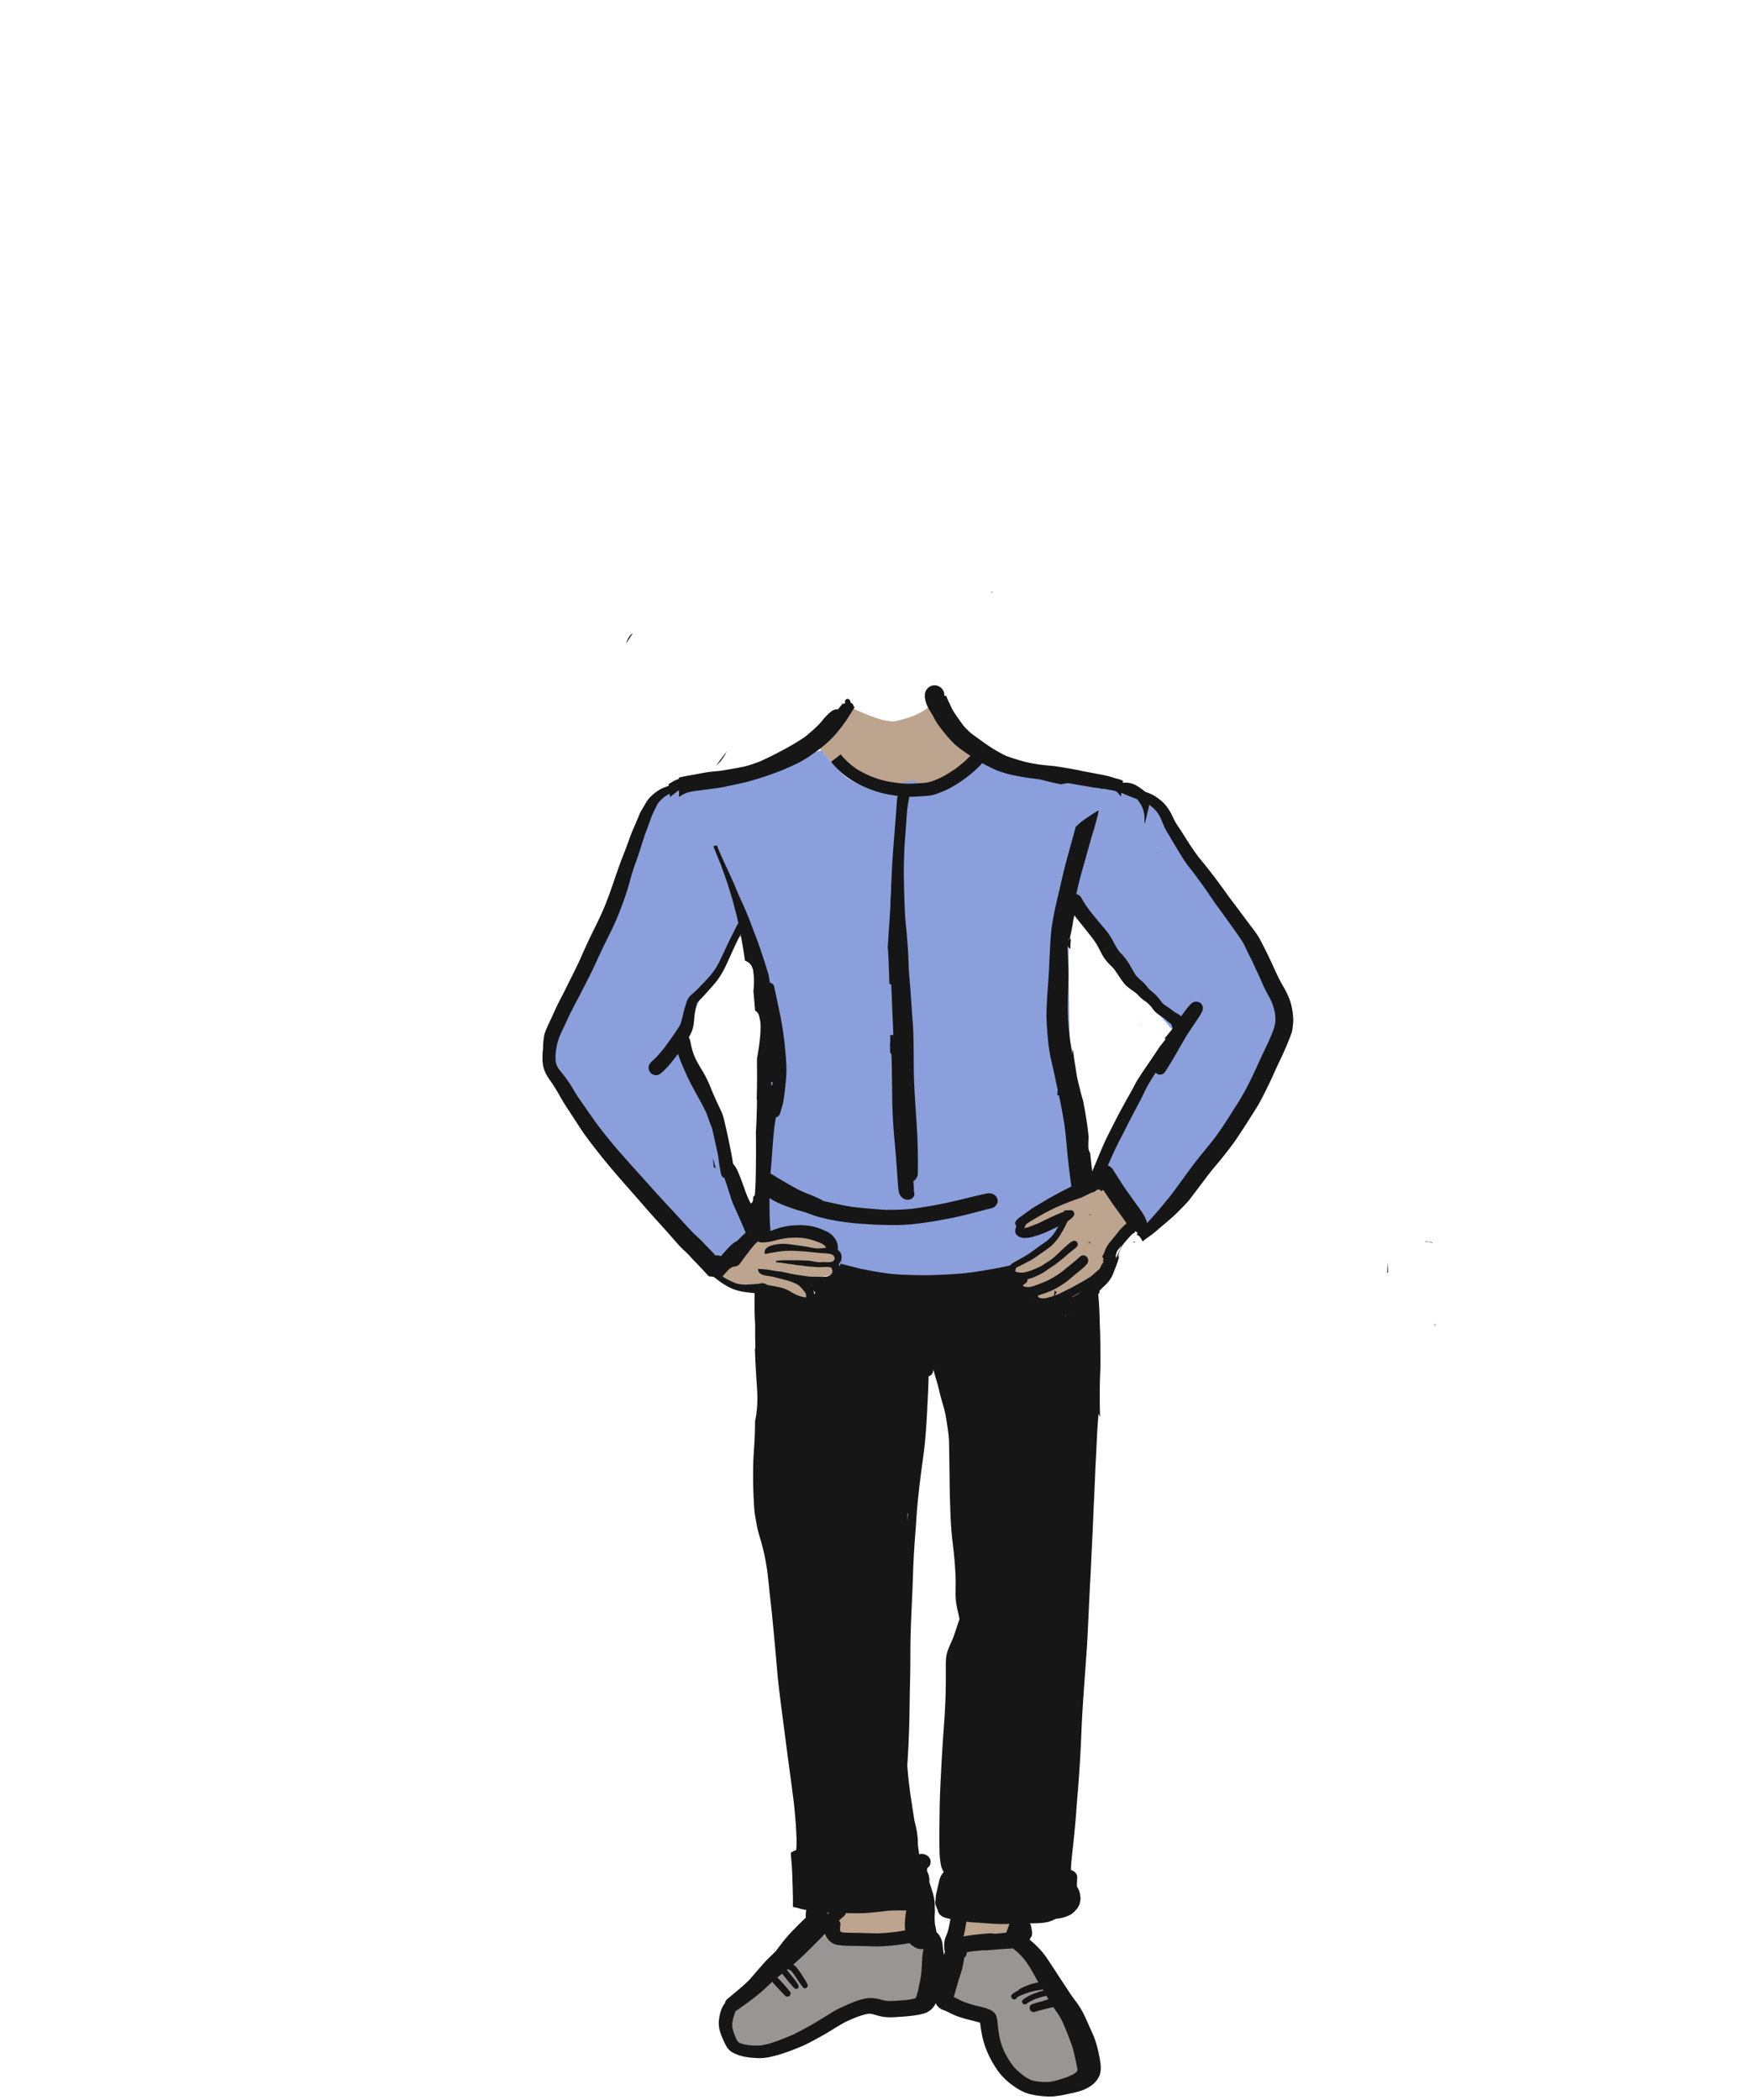<svg width="500" height="600" xmlns="http://www.w3.org/2000/svg" xmlns:xlink="http://www.w3.org/1999/xlink"><defs><path id="a" d="M.427.569h.913v.993H.427z"/></defs><g fill="none" fill-rule="evenodd"><path d="M240.302 200.738c8.006 4.086 13.268 5.84 15.787 5.262 11.41-2.619 10.246-6.815 11.41-6.366.476.182-.024 2.657 2.727 6.366 1.162 1.567 4.067 4.449 8.713 8.646-3.032 6.525-9.808 10.14-20.329 10.848-10.52.707-18.977-3.669-25.372-13.127 3.797-2.563 6.151-4.596 7.064-6.1.913-1.502.913-3.346 0-5.53z" fill="#BDA48E"/><path d="M233.108 548.456c-17.776 16.343-26.665 25.246-26.665 26.709 0 .918-1.553 12.416 8.986 11.944 4.166-.187 14.54-4.47 31.124-12.849 8.428.02 14.072-1.314 16.931-4.005 2.86-2.69 3.24-7.022 1.14-12.997 1.406-1.153 1.406-1.926 0-2.319-6.866-1.917-17.371-4.078-31.516-6.483zm40.166 7.814c-5.18 9.76-6.911 14.863-5.192 15.312 2.579.674 13.157 5.85 13.157 5.85s1.59 11.411 8.673 17.725c1.738 1.55 5.476 2.068 11.213 1.558 7.906-.251 11.026-3.449 9.359-9.592-1.667-6.143-8.524-16.722-20.572-31.736l-16.638.883z" fill="#979694"/><path d="M234.749 214.367c-26.934 6.368-41 10.254-42.2 11.656-.4.467-11.7 3.02-12.674 18.153-.77 11.983-15.426 37.376-20.801 50.94-1.92 4.841-.741 8.784 0 9.222.28.165 30.977 47.37 44.526 59.82 1.766 1.623 10.863-14.19 11.978-12.015.776 1.511-20.156-50.084-20.384-54.049-.164-2.841 14.422-35.983 18.144-29.792 2.627 4.37 6.754 17.555 6.715 30.786-.048 15.824-4.537 31.73-4.053 32.912 1.665 4.066 2.403 12.195 2.213 24.386 18.276 8.251 32.67 12.542 43.18 12.873 10.51.332 26.489-3.002 47.937-10l-3.27-40.483c-.94-40.8-.972-60.255-.095-58.366.275.594 9.913 11.832 28.912 33.712-14.322 27.163-21.286 41.066-20.893 41.71 6.58 10.78 11.416 14.553 12.653 16.31.184.263 36.06-23.967 38.888-61 .566-7.414-6.327-22.533-21.342-40.655-4.762-5.747-8.404-15.932-15.393-20.916-8.083-5.764-24.7-10.072-49.851-12.925-4.876 5.553-9.56 8.527-14.055 8.921-1.362.12-2.438-2.567-3.978-2.567-2.99 0-5.214 2.388-8.668 2.567-3.696.193-8.6-1.886-11.077-3.977-1.533-1.295-3.67-3.702-6.412-7.223z" fill="#8B9FDC"/><path d="M204.593 363.392l9.979-9.78c10.66-1.641 16.729-2.131 18.208-1.47 1.48.663 3.36 1.846 5.64 3.552.677 1.67 1.015 2.769 1.015 3.299 0 .53-.165 1.345-.496 2.447.74 1.38.567 2.26-.52 2.639-1.086.379-4.28.894-9.58 1.545 2.36 2.317 3.209 4.005 2.547 5.065-.994 1.59-7.135-1.407-8.949-1.407s-4.945-.347-7.865-.827c-1.947-.319-5.273-1.778-9.979-4.376m28.515 179.606c20.064-2.986 30.096-3.33 30.096-1.034 0 3.447 2.16 12.288-5.522 12.288s-22.496 1.005-22.496-2.07c0-2.049-.693-5.11-2.078-9.184zm39.018-.795c-.765 8.63-.765 12.945 0 12.945 1.148 0 15.597 1.43 16.244-.896.646-2.325 3.447-9.034 2.27-9.034-.784 0-6.955-1.005-18.514-3.015zM315 336.67c6.011 6.147 9.017 9.79 9.017 10.931 0 1.711-4.746 7.102-5.448 8.694-.34.77-1.392 9.076-9.64 14.295-2.084 1.318-6.858 1.845-14.322 1.579-1.953-1.582-3.283-2.898-3.99-3.95-.708-1.05-.838-1.903-.39-2.558-1.298-.86-2.015-1.638-2.153-2.332-.138-.694.248-1.584 1.16-2.67 4.345-1.882 7.434-3.565 9.267-5.047 1.833-1.482 3.467-3.873 4.9-7.172-6.388 3.204-10.083 4.603-11.086 4.2-1.002-.405-1.754-1.183-2.255-2.335 4.643-3.953 8.45-6.791 11.42-8.515 2.97-1.723 7.477-3.71 13.52-5.958" fill="#BDA48E"/><path d="M269.692 201.785c-.506.046-1.009.088-1.515.127 0 .041-.003.083-.003.126l-.021.496c-.05 1.002-.11 2.135.13 3.198.161.696.46 1.273.945 1.811.18.2.366.39.565.573.418.373.833.742 1.258 1.105a55.62 55.62 0 001.574 1.277c.345.27.692.544 1.03.823.927.76 1.858 1.512 2.796 2.264l.467.377c.503.409 1.005.813 1.525 1.203a3.322 3.322 0 00-.941.566c-.158.138-.31.286-.46.433l-.194.194c-.387.376-.773.75-1.174 1.111-.934.847-1.953 1.629-2.737 2.216-.744.503-1.496.982-2.265 1.46a22.223 22.223 0 01-2.685 1.404c-.498.214-1.012.411-1.528.607-.667.226-1.296.384-1.907.476-.896.08-1.803.144-2.706.196l-.39.025c-.382.021-.776.043-1.166.053-.172.003-.33.007-.488.007-.995 0-2.03-.056-3.159-.18l-.34-.049-1.7-.253c-1.508-.221-3.11-.647-5.028-1.336-1.915-.746-3.647-1.622-5.158-2.614a22.47 22.47 0 01-3.664-3.274 17.39 17.39 0 01-.566-.708c-.347.306-.702.609-1.064.894-.558.44-1.12.865-1.697 1.273l.007.01a25.548 25.548 0 002.843 2.973c1.918 1.702 4.327 3.18 7.167 4.382 2.255.961 4.552 1.647 6.836 2.033.89.148 1.94.317 3.018.437a14.8 14.8 0 00-.295 1.438l-.204 1.299-.183 1.157-.14.843c-.127.74-.26 1.528-.333 2.305l-.17 1.85a220.684 220.684 0 00-.48 5.582l-.135 1.945c-.26 3.687-.586 8.276-.815 12.705a277.843 277.843 0 01-.488 7.753c-.077.963-.14 1.927-.2 2.895l-.05.801-.066 1.041c-.035.5-.066.996-.099 1.492.18 2.114.26 4.235.331 6.36.049 1.417.11 2.831.14 4.245a33.678 33.678 0 011.781-.725l-.02-.25c-.194-2.208-.45-4.431-.5-6.647a4.68 4.68 0 01.928-2.874c.067-1.094.137-2.188.208-3.286l.063-.963.091-1.375c.035-.493.078-.985.116-1.478.049-.541.091-1.083.123-1.625.08-1.283.154-2.567.218-3.851.08-1.706.172-3.412.26-5.119l.06-1.083.073-1.312c.095-1.825.214-3.577.33-5.329l.11-1.657.063-.984.02-.348c.04-.613.078-1.22.134-1.83l.036-.4.386-4.27c.035-.426.073-.848.108-1.278l.018-.16.011-.11.01-.138-.077.127.27-1.312.268-1.713.298-1.9c.092-.566.208-1.132.32-1.695l.137.032h.007c.267 0 .53-.007.797-.021 1.11-.053 2.217-.113 3.32-.183a24.4 24.4 0 001.993-.221c.783-.134 1.528-.406 2.22-.683l.263-.105.147-.057c.5-.2.96-.386 1.423-.587a18.532 18.532 0 002.685-1.428l.4-.253c.474-.296.945-.592 1.402-.908.935-.647 1.661-1.168 2.375-1.745a40.687 40.687 0 002.13-1.86c.2-.19.392-.377.582-.567l.183-.175.127-.127c.234-.246.47-.52.691-.82a2.61 2.61 0 00.197-.291l.05-.085c.08-.133.158-.268.26-.397.045-.06.08-.124.116-.187.326.215.698.415 1.074.608a48.43 48.43 0 003.366 1.587c.995.422 2.119.823 3.52 1.262a136.81 136.81 0 007.073 2.055l.23.063c2.13.563 4.326 1.14 6.55 1.558.355-.07.71-.137 1.06-.207 2.245-.438 4.512-.828 6.72-1.426-1.076-.2-2.153-.398-3.23-.593-2.263-.408-4.544-.728-6.813-1.09-3.112-.497-6.18-1.207-9.226-2.023-3.28-.876-6.373-2.293-9.348-3.908-1.641-.89-3.193-2.057-4.417-3.478-.906-1.054-1.702-2.171-2.48-3.312-.403-.31-.802-.623-1.197-.941-.626-.5-1.41-1.122-2.059-1.798a2.483 2.483 0 01-.169-.524c-.06-.648-.057-1.303-.05-1.937a11.788 11.788 0 01-.326-.659 37.26 37.26 0 00-.197-.431c-.57.01-1.138.017-1.71.02m-13.139 93.438c-.749.356-1.46.575-2.244.504.154 1.929.284 3.87.394 5.922.079 1.534.099 3.093.119 4.599l.02 1.6c.018.95.028 1.895.042 2.844.027 2.592.058 5.823.236 8.955.143 2.483.284 4.373.451 6.133.185 2.004.363 4.01.517 6.017.061.829.12 1.658.174 2.49l.052.829c.04.554.078 1.103.12 1.658l.085 1.11.082 1.051c.038.511.085 1.051.191 1.58.185.946.965 2.011 2.094 2.222.161.028.325.046.475.046.705 0 1.303-.307 1.642-.84a1.499 1.499 0 00.092-1.522c-.002-.202-.002-.41-.002-.622a11.74 11.74 0 00-.134-2.11l-.041-.288a65.446 65.446 0 01-.26-2.828c-.116-1.584-.254-3.171-.387-4.752l-.113-1.297c-.071-.886-.15-1.767-.232-2.65a944.34 944.34 0 01-.304-3.501c-.14-1.725-.196-3.538-.243-4.994l-.032-.836c-.057-1.82-.126-3.884-.147-5.99l-.001-.265a6.602 6.602 0 01-.159-.157c-.968-.998-1.286-2.148-1.412-3.513-.049-.518-.093-1.036-.138-1.556l-.072-.327c-.15-.765-.136-1.259-.201-1.969-.052-.581-.11-1.164-.147-1.745a163.628 163.628 0 01-.209-3.7c-.031-.734-.057-1.47-.08-2.206l-.228.108" fill="#161616" fill-rule="nonzero"/><path d="M268.314 198.958a.982.982 0 00-.096.377c-.018.19.009.387.02.575l.016.355c.013.285.027.57.037.856.03.647.063 1.294.103 1.939.024.376.27.691.63.691.268 0 .535-.208.612-.493a.68.68 0 00.313.084.586.586 0 00.21-.037c.091.227.277.388.524.388a.543.543 0 00.421-.198c.11.106.244.168.414.183.313.025.56-.242.66-.541a.076.076 0 00.006-.02c-.124-.251-.24-.507-.35-.767a167.97 167.97 0 00-1.534-3.564c-.662.064-1.323.122-1.986.172m14.886-29.965a6.62 6.62 0 01-.092.124c.034-.041.065-.082.097-.124h-.004zm-.092.257c.074.015.144.03.214.042l.035-.02c.022-.027.05-.05.073-.077.043-.066.081-.131.12-.202-.15.082-.295.167-.442.256m-.954-.167c-.012-.026-.027-.058-.039-.089.012.03.023.063.039.09m.954-.086l.003-.004c-.002.001-.003.001-.003.004m0 .004l.005-.004v-.004l-.005.008m-.993.989v.008h.004v-.012s0 .004-.004.004m-25.352 125.3c-.62.27-1.24.545-1.86.823-.172.069-.348.138-.52.21-.023.921-.05 1.844-.074 2.765.992-.419 1.985-.836 2.979-1.252a118.023 118.023 0 01-.12-2.72l-.405.174m-1.895-16.628c-.185.062-.37.129-.56.19.027.788.054 1.572.072 2.36a31.513 31.513 0 011.915-.802l-.024-.274c-.054-.634-.113-1.269-.17-1.903-.411.141-.822.284-1.233.429m-.538 21.129c-.01.294-.016.585-.021.88.13.33.417.594.78.716.729.239 1.462.462 2.199.68-.041-.44-.085-.88-.114-1.32-.028-.394-.053-.787-.078-1.18a58.056 58.056 0 01-1.383-.431 1 1 0 00-.31-.048c-.454 0-.887.294-1.073.703" fill="#161616" fill-rule="nonzero"/><path d="M254.309 299.893c.517.015 1.03.035 1.547.055.478.02.955.075 1.432.133l-.013-.173c-.041-.546-.078-1.092-.113-1.637-.482-.051-.963-.106-1.448-.124-.45-.018-.904-.038-1.358-.053l-.047 1.8m0-21.082c.029.799.05 1.598.065 2.4l1.92-.631c-.04-.403-.08-.806-.118-1.209-.035-.379-.073-.76-.11-1.14-.587.196-1.171.388-1.757.58m48.743-56.88c-.131.225-.108.553.093.731.201.183.464.334.712.457.201.103.402.202.603.305l.364.188c1.366-.266 2.742-.516 4.105-.813-.411-.181-.83-.348-1.262-.484l-.152-.04a.478.478 0 00-.573.298c-.056-.016-.109-.037-.165-.056-.293-.103-.59-.205-.887-.308-.353-.123-.758-.309-1.137-.285-.032.004-.065.01-.098.016-.278-.082-.558-.155-.831-.252-.03-.012-.06-.022-.092-.036a.51.51 0 00-.159-.026.633.633 0 00-.52.305" fill="#161616" fill-rule="nonzero"/><path d="M256.316 228.222c-.404 5.955-.956 11.897-1.346 17.853-.33 5.01-.407 10.042-.642 15.059-.056 1.215.024 2.442.07 3.657.046 1.244.072 2.488.109 3.732.076 2.583.027 5.172.003 7.755-.026 2.582.13 5.168.251 7.747.116 2.459.16 4.923.302 7.382.297 5.2.168 10.421.195 15.632.013 2.36.165 4.736.304 7.094.152 2.564.354 5.126.492 7.691.12 2.287.232 4.574.4 6.862.08 1.037.226 2.073.355 3.103.165 1.366.347 2.73.552 4.092.12.447.331.833.638 1.163a2.434 2.434 0 001.76.774c1.363 0 2.47-1.202 2.484-2.64.02-2.662.017-5.322-.06-7.986-.065-2.466-.21-4.932-.373-7.395-.334-5.043-.717-10.084-.738-15.14-.013-2.586-.016-5.176-.08-7.758-.029-1.28-.049-2.558-.135-3.834-.096-1.345-.218-2.69-.307-4.036-.165-2.439-.311-4.877-.513-7.312-.112-1.357-.238-2.71-.327-4.07-.083-1.226-.116-2.452-.163-3.678-.099-2.515-.29-5.018-.512-7.523-.113-1.26-.241-2.523-.35-3.784-.12-1.356-.176-2.713-.23-4.072a342.24 342.24 0 01-.21-7.575c-.04-2.667.032-5.32.125-7.983.07-1.922.258-3.844.394-5.762.212-3.015.427-6.03.625-9.048.056-.889-.744-1.63-1.535-1.63-.883 0-1.475.745-1.538 1.63m-75.728-47.157c-.31.246-.61.519-.801.83a9.268 9.268 0 00-.374.65c-.16.278-.277.572-.394.86a18.6 18.6 0 00-.185.484c.682-.985 1.337-1.981 1.986-2.979-.082.047-.16.099-.232.155m13.142-2.081l.027-.028c0-.011-.002-.021-.003-.032l-.024.06m11.467 38.95c-.18.238-.361.476-.543.713a7.463 7.463 0 001.216-1.15c.495-.6.918-1.23 1.305-1.91.168-.294.317-.6.459-.912l-2.437 3.259m80.438.153c.038.014.077.031.115.049-.038-.018-.077-.031-.115-.05m-5.203-3.111c-.395.39-.413 1.079 0 1.468.827.777 1.643 1.56 2.442 2.365.925.926 2.239 1.378 3.454 1.796 1.195.41 2.438.734 3.682.971 1.159.22 2.309.435 3.478.592 1.223.168 2.442.285 3.675.397.498.042 1.005.028 1.507.042.507.014 1.015.017 1.523.01 1.153-.018 2.305-.045 3.458-.049 1.1-.003 2.197 0 3.293-.059 1.152-.062 2.302-.156 3.45-.25a25.6 25.6 0 00.52-.046 705.87 705.87 0 00-3.105-.567c-2.256-.404-4.53-.72-6.792-1.08-.952-.15-1.899-.32-2.843-.508-1.824.028-3.647-.131-5.463-.303-2.425-.38-4.841-.769-7.13-1.691a9.478 9.478 0 01-.959-.498c-.427-.37-.816-.791-1.218-1.188-.487-.476-.996-.936-1.493-1.402-.21-.196-.48-.3-.753-.3-.263 0-.522.097-.726.3" fill="#161616" fill-rule="nonzero"/><path d="M270.486 203.686c.971 1.665 1.987 3.297 3.001 4.937.716 1.159 1.54 2.26 2.32 3.371.248.35.492.7.737 1.049.277.396.575.773.884 1.144.269.324.66.598.993.848.837.631 1.802 1.09 2.735 1.554 1.373.677 2.752 1.259 4.214 1.711 2.652.82 5.359 1.48 8.03 2.246a43.922 43.922 0 008.474 1.571c3.011.25 6.03.36 9.053.453.657.02 1.316.034 1.974.05a603.835 603.835 0 00-4.812-.894c-2.285-.415-4.587-.739-6.879-1.105-3.142-.503-6.239-1.223-9.314-2.05-3.312-.888-6.434-2.324-9.438-3.96-1.657-.902-3.225-2.085-4.46-3.526-1.131-1.318-2.092-2.737-3.057-4.177-1.124-1.675-2.447-3.272-3.285-5.114-.154-.341-.31-.683-.468-1.022-.956.615-1.28 1.922-.702 2.914" fill="#161616" fill-rule="nonzero"/><path d="M301.555 220.948c.897.216 1.802.405 2.7.616.908.211 1.806.46 2.717.669.89.204 1.82.351 2.732.367.993.015 1.985.015 2.982.019h.215c-1.77-.363-3.542-.713-5.317-1.058-2.266-.439-4.55-.783-6.825-1.172a71.508 71.508 0 01-3.747-.748c1.512.447 3.015.934 4.543 1.307" fill="#161616" fill-rule="nonzero"/><path d="M296.018 220.16c0 .387.146.76.4 1.033.229.242.625.473.962.428 1.856-.252 3.721-.479 5.59-.636-.667-.11-1.334-.22-2-.333a72.661 72.661 0 01-4.86-1.011 1.51 1.51 0 00-.092.519m111.228 134.609v.101c.182-.035.36-.05.53-.05.498.004.967.12 1.41.344l.044-.16a8.483 8.483 0 00-1.986-.304l.002.069m-10.926 8.869a2.21 2.21 0 00.246-.038c.014-.98.012-1.96-.01-2.941l-.236 2.98m-.993 11.231l.023-.296c-.007-.004-.01-.008-.019-.012 0 .105-.004.206-.004.307" fill="#161616" fill-rule="nonzero"/><g transform="translate(409.23 377.541)"><mask id="b" fill="#fff"><use xlink:href="#a"/></mask><path d="M.427 1.544c.313-.253.614-.52.914-.79A3.574 3.574 0 01.677.569c-.084.326-.168.65-.25.975" fill="#161616" fill-rule="nonzero" mask="url(#b)"/></g><path d="M301.822 221.607c.933.404 1.863.647 2.853.799l-.092-.01c.06.006.128.017.191.028-.032-.007-.067-.01-.099-.018 1.164.155 2.331.167 3.51.199 1.046.029 2.11 0 3.157.112.734.142 1.444.373 2.136.651.798.358 1.575.76 2.374 1.129 1.029.478 2.09.893 3.143 1.32.536.237 1.068.483 1.574.775.089-.704.185-1.41.277-2.115-1.952-.414-3.905-.802-5.86-1.192a469.322 469.322 0 00-7.09-1.356c-2.284-.42-4.587-.749-6.88-1.121a52.21 52.21 0 01-1.025-.174c.603.347 1.203.702 1.831.973m3.336.047" fill="#161616" fill-rule="nonzero"/><path d="M264.242 198.605c-.063 2.031.986 3.8 2.042 5.447.36.565.65 1.172.964 1.761.272.505.614.995.946 1.456a53.314 53.314 0 002.134 2.731c.642.774 1.327 1.52 2.03 2.237.805.816 1.744 1.495 2.66 2.176.794.597 1.638 1.13 2.468 1.673a87.276 87.276 0 002.617 1.65c.774.466 1.582.87 2.384 1.283.932.476 1.9.92 2.885 1.275 1.72.618 3.514.98 5.3 1.374 1.76.387 3.554.621 5.337.87 1.875.26 3.761.42 5.64.65 1 .163 1.995.312 2.995.465 1.19.184 2.366.433 3.556.629 1.212.198 2.423.404 3.63.617 1.177.203 2.363.313 3.547.465.667.114 1.327.249 1.999.37.437.078.875.142 1.299.28.159.086.31.174.46.274.257.234.48.504.705.774l.434.523c.154-1.508.382-3.013.572-4.519-.326-.15-.668-.271-1.002-.393-.282-.103-.576-.157-.865-.235-.385-.102-.763-.227-1.148-.34a29.38 29.38 0 00-2.57-.66c-.93-.181-1.859-.341-2.787-.526-1.279-.256-2.564-.469-3.839-.739a84.76 84.76 0 00-3.913-.738c-1.314-.214-2.624-.466-3.953-.59a115.11 115.11 0 01-3.661-.384c-1.625-.24-3.246-.521-4.824-.961-1.614-.448-3.218-.935-4.786-1.52-1.868-.878-3.638-1.943-5.354-3.09-.9-.604-1.77-1.256-2.652-1.89a87.222 87.222 0 01-2.052-1.512c-1.561-1.345-2.9-2.929-4.171-4.556-.462-.628-.914-1.267-1.25-1.97-.216-.554-.427-1.13-.748-1.62-.485-.728-.98-1.445-1.374-2.218a9.761 9.761 0 01-.093-.313c0-.067 0-.138.004-.206.05-1.523-1.3-2.799-2.783-2.799-1.554 0-2.737 1.276-2.783 2.8" fill="#161616" fill-rule="nonzero"/><path d="M319.842 223.665c-1.686.054-3.372.01-5.058-.042a.876.876 0 00-.89.853c0 .477.406.838.89.852 2.084.072 4.19.065 6.266.292.37.061.722.137 1.073.257.272.134.524.292.775.464.778.645 1.477 1.395 2.124 2.164.258.333.512.67.734 1.027.248.388.46.794.65 1.206a11.6 11.6 0 01.492 1.79c.098.997.133 2 .14 3.002.328-1.22.595-2.458.89-3.686.315-1.314.599-2.634.862-3.96a7.069 7.069 0 00-.59-.698c-1.048-1.065-2.264-2.038-3.584-2.786a5.917 5.917 0 00-2.332-.746 7.937 7.937 0 00-.856-.041c-.528 0-1.063.038-1.586.052m10.934 20.158l.082.06v-.408c-.026.116-.055.232-.082.348m-49.464 313.424h.13c.378 0 .754-.035 1.126-.074l1.347-.109c.47-.042.944-.077 1.411-.109l.986-.066a81.07 81.07 0 011.39-.095l.912-.06.806-.06.243.218.162.134c.175.144.35.291.522.439.64.53 1.274 1.159 2.007 1.977 1.176 1.441 2.113 3.004 2.874 4.346l.4.731.14.26.06.109c.224.414.452.829.691 1.236l.183.31h-.046c-.207 0-.365.031-.54.074l-.239.045c-.158.032-.316.07-.473.116l-.254.067a10.02 10.02 0 00-1.13.348 43.05 43.05 0 00-1.666.68 5.88 5.88 0 00-1.2.686.895.895 0 00-.287.284 10.71 10.71 0 00-.681.352c-.383.208-.702.471-1.053.773-.162.137-.232.375-.232.552 0 .273.138.512.39.678.109.07.2.112.298.14a.585.585 0 00.203.039c.34 0 .657-.236.755-.562.436-.288.958-.52 1.417-.72l.127-.054h.007a.53.53 0 00.288-.066l.193-.11c.168-.066.302-.111.428-.154l.554-.193.825-.284a9.82 9.82 0 01.62-.155l.12-.028a33.1 33.1 0 011.445-.288l.313-.05.27-.041.12-.018c.234-.035.452-.067.624-.176l.186.38c-.432.095-.758.193-1.077.295l-.12.038c-.393.13-.7.243-1.01.36l-.361.14a13.697 13.697 0 00-2.355 1.13 7.74 7.74 0 00-.768.549l-.17.13c-.202.157-.255.495-.188.727a.739.739 0 00.715.548c.127 0 .243-.014.362-.032.196-.039.372-.207.453-.347.277-.162.536-.313.803-.446l.368-.184.545-.277.344-.172a24.852 24.852 0 013.374-.97l.383.685.179.313-.087.014-.502.137c-.267.081-.534.18-.797.277l-.122.046-.096.035-.129.035a60.727 60.727 0 00-2.797.777c-.632.193-.989.829-.817 1.448.133.501.614.867 1.137.867a.91.91 0 00.309-.053c.806-.245 1.62-.464 2.396-.667l.179-.05.418-.105c.497-.133.946-.249 1.403-.344l.92-.183.035.085.301.439.148.21c.319.457.638.91.943 1.367.446.664.807 1.377 1.159 2.07a91.235 91.235 0 012.726 6.874c.27.774.462 1.61.635 2.344l.073.306c.07.35.14.664.214.97.225.969.435 1.984.624 3.017.015.154.015.31.011.46-.053.081-.105.162-.158.236a7.45 7.45 0 01-.613.551c-.705.43-1.485.763-2.155 1.029-1.337.482-3.095 1.068-4.849 1.378a18.44 18.44 0 01-1.386.066c-.134 0-.256-.003-.383-.01a31.79 31.79 0 01-1.74-.137 15.022 15.022 0 01-1.79-.348 15.083 15.083 0 01-1.986-1.071c-1.224-.907-2.242-1.813-3.115-2.765-1.193-1.472-2.098-3.12-2.751-4.395a20.65 20.65 0 01-1.477-4.827l-.067-.478-.161-1.121c-.05-.376-.088-.748-.127-1.124a29.685 29.685 0 00-.126-1.12l-.02-.16c-.075-.532-.134-.954-.316-1.352a2.183 2.183 0 00-.646-.98c-.256-.266-.569-.463-.846-.642a9.934 9.934 0 00-1.14-.468l-.116-.042-.101-.032a4.607 4.607 0 00-.432-.13 36.02 36.02 0 00-1.576-.406l-.263-.06-.155-.04a38.43 38.43 0 01-1.533-.396c-.792-.246-1.585-.5-2.371-.776a28.22 28.22 0 01-1.58-.742l-.158-.077c-.15-.08-.301-.154-.456-.229l-.182-.087-.424-.208-.155-.074.323-1.092.263-.913.232-.83c.267-.937.55-1.872.849-2.803l.193-.604c.206-.632.442-1.353.593-2.038.217-.959.4-1.925.565-2.962.463-.38.726-.938.74-1.57.638-.123 1.33-.21 2.172-.306.769-.08 1.523-.157 2.28-.22l.394-.032c.07.024.143.038.213.042h.004zm-50.922 10.726a.779.779 0 00.357-.46c.067-.246 0-.443-.077-.605-.287-.643-.68-1.261-.996-1.757l-.176-.278c-.431-.688-.825-1.31-1.256-1.893l-.123-.165c-.291-.393-.547-.73-.856-1.033a2.945 2.945 0 00-.663-.47l.109-.075.34-.277c1.397-1.23 2.828-2.582 4.642-4.384.88-.882 1.762-1.77 2.635-2.66l1.418-1.433c-.014.08 0 .147.024.221.172.584.57 1.181 1.221 1.827a4.228 4.228 0 002.292 1.163c.557.08 1.115.14 1.677.19.701.052 1.424.067 2.102.073l.143.007h.221c1.05.015 2.011.028 2.972.046.583.011 1.158.028 1.734.05.853.031 1.666.06 2.484.06.277 0 .558-.005.839-.015 1.715-.049 3.431-.228 4.88-.397l.351-.046a52.233 52.233 0 003.179-.505c.06.094.165.2.27.306.337.322.758.586 1.127.807l.231.144c.494.31 1.109.475 1.779.475.2 0 .407-.014.607-.042l-.031.116h-.007l-.025.09a29.214 29.214 0 00-.25 1.606 20.717 20.717 0 00-.112 1.525l-.024.463c-.066 1.38-.14 2.73-.32 4.051a77.17 77.17 0 01-.522 2.687l-.078.374c-.19.895-.403 1.913-.779 2.862-.055.102-.119.2-.185.302a13.79 13.79 0 01-2.224.464c-.63.063-1.264.12-1.896.165l-.333.025c-.76.056-1.804.133-2.796.133-.361 0-.716-.01-1.077-.035a11.734 11.734 0 01-1.454-.34c-.68-.201-1.368-.33-2.227-.426a6.16 6.16 0 00-.716-.039c-.86 0-1.811.155-2.99.489-1.266.344-2.543.89-3.515 1.324a56.847 56.847 0 00-3.21 1.493c-.748.373-1.467.819-2.134 1.248l-.292.182-.494.306-.747.46-.306.19-.185.113c-.534.33-1.068.66-1.604.98a103.372 103.372 0 01-6.48 3.54c-.584.285-1.24.549-1.636.703l-.354.144-.878.352-.919.369-.425.169c-1.82.649-3.466 1.204-5.15 1.464a19.235 19.235 0 01-3.733-.084 11.453 11.453 0 01-2.089-.485 5.93 5.93 0 01-.69-.34l-.134-.127a6.69 6.69 0 01-.544-.907c-.526-1.218-.877-2.29-1.073-3.266a7.617 7.617 0 01.017-1.487c.228-1.138.506-2.086.846-2.898.074-.12.151-.239.231-.359.186-.07.397-.193.68-.393 1.637-1.162 3.763-2.694 5.679-4.247 1.333-1.082 2.515-2.214 3.919-3.583a109.155 109.155 0 003.726 3.987.896.896 0 001.084.138.966.966 0 00.432-.623c.046-.229.007-.443-.116-.605-.52-.723-1.123-1.397-1.706-2.047a98.76 98.76 0 00-1.203-1.31l-.235-.253-.516-.559c.516-.348.976-.7 1.431-1.05l.085.16.298.377c.467.576.923 1.142 1.382 1.704.523.636 1.081 1.31 1.706 1.92a.716.716 0 00.505.209.713.713 0 00.351-.098c.253-.149.446-.51.32-.805a3.75 3.75 0 00-.306-.629 8.311 8.311 0 00-.323-.481 19.012 19.012 0 00-.635-.837l-.109-.14-.178-.228-.972-1.205-.818-1.016.34-.235c.123.158.278.214.488.256.106.053.2.106.292.169.2.183.372.383.508.558.438.587.852 1.198 1.267 1.81l.063.094a43.26 43.26 0 001.558 2.22c.13.173.252.289.46.353.09.024.147.031.203.031.14 0 .274-.039.397-.112zm45.178-15.824a58 58 0 00.52-3.109l.116.024c.74.113 1.494.18 2.308.215.323.01.646.028.972.049l.165.01c.898.085 1.8.148 2.698.208l.909.06c1.08.074 2.091.112 3.007.112l.365-.003c.628-.007 1.235-.015 1.842-.025-.165.27-.256.517-.344.762l-.042.134-.063.19c-.092.27-.193.537-.298.804l-.06.147-.049.127-.099.246-.045.12a7.22 7.22 0 00-.698.045l-.159.015-.662.07c-.435.042-.87.08-1.302.12l-.473.04a4.582 4.582 0 00-.93-.136c-.773 0-1.548.077-2.295.155l-.456.038c-1.2.12-2.12.229-2.982.352l-.39.056c-.6.08-1.239.169-1.846.31.116-.37.204-.756.29-1.136zm-39.217-5.4l.19-.392.23.045.155.007c-.003 0-.134.066-.134.07l-.283.25-.256.221.098-.2zm21.793-.895c.196 0 .403-.011.6-.02l.116-.012.105-.007-.067.229a24.765 24.765 0 00-.372 3.885c-.003.369.014.798.06 1.314a3.525 3.525 0 00-.025.306 54.718 54.718 0 01-6.705.79c-.463.032-.93.042-1.393.042-.52 0-1.035-.01-1.554-.024l-.295-.014-.449-.015a221.472 221.472 0 00-3.835-.083l-.523-.008h-.147c-.934-.018-1.878-.035-2.783-.12a18.36 18.36 0 01-.579-.104 5.62 5.62 0 01-.26-.398 6.994 6.994 0 01.004-1.064l.028-.134c.13-.621.063-1.085-.217-1.504a2.598 2.598 0 00-.155-.22s.081-.036.081-.04l1.392-1.222c.264-.246.447-.541.524-.86.442.055.94.063 1.449.066l1.322.007c.734 0 1.474-.007 2.218-.028a40.607 40.607 0 002.354-.176l.173-.013.698-.07c.99-.096 1.971-.208 2.95-.32l.477-.056c1.01-.12 2.036-.127 3.026-.134l.627-.004c.358 0 .706.004 1.063.01h.092zm1.185-113.386h.026a.359.359 0 00.143-.042l-.024.08-.039.218a72.45 72.45 0 00-.19 1.982c.029-.745.06-1.493.084-2.238zm4.162-14.133l.014-.105a150.8 150.8 0 00.492-3.728l.09-.758c.074-.595.148-1.185.197-1.771.077-.892.147-1.782.221-2.674.239-2.884.38-5.863.491-8.259l.011-.176.039-.76.042-.86.017-.347c.06-1.131.116-2.266.147-3.401l.015-.594.046-1.68c.585-.157 1.048-.6 1.202-1.144l.033-.109.168-.566.038-.13-.024.095c.031.214.087.428.147.64l.067.249c.101.387.206.765.315 1.145l.19.63.08.266.046.158c.116.383.221.74.32 1.1.157.586.305 1.187.446 1.784l.09.369.085.348c.245 1.022.537 2.03.764 2.796.141.486.281.974.414 1.461.45 1.638.738 3.56.863 4.382l.064.411c.225 1.49.505 3.344.536 5.059.035 1.587.057 3.172.074 4.757l.014.772.011.92.032 2.386v.148l.003.155.007.463.007.482c.032 2.42.073 5.437.18 8.308l.038.977.003.105.003.12.004.105c.046 1.317.109 3.127.256 4.83l.056.66c.067.83.133 1.63.225 2.425.098.797.19 1.591.278 2.385l.094.819c.22 1.957.392 4.033.523 6.352.105 1.731.084 3.446.063 5.104v.341l-.007.44c-.014 1.229.109 2.517.372 3.944.084.45.192.9.302 1.345l.09.401.099.428.095.419c.014.073.024.137.035.211l.024.105c.025.176.064.376.116.559l-.155.393-.154.429c-.164.47-.319.941-.47 1.412l-.126.394c-.379 1.162-.737 2.262-1.19 3.308l-.33.756a46.69 46.69 0 00-.817 1.936 9.764 9.764 0 00-.642 3.06 40.498 40.498 0 00-.031 2.259v.625c.003 1.036.003 2.07-.004 3.11-.024 4.11-.2 8.297-.516 12.45a514.956 514.956 0 00-.754 11.874l-.074 1.37-.01.25-.008.109-.006.175-.01.21c-.155 3.004-.348 6.743-.39 10.298l-.025 1.841v.14l-.004.316-.003.327c-.042 3.267-.085 6.647.031 10.1.015.507.07 1.016.127 1.49.05.464.116.924.197 1.387.133.822.484 1.557.771 2.101l.07.127c-.477.503-.768.987-1.08 1.777-.098.25-.158.524-.21.77l-.046.204-.057.238c-.112.43-.214.861-.312 1.29l-.07.302-.165.745c-.186.79-.365 1.633-.368 2.445l-.05.369-.053.372c-.094.688.366 1.606.615 2.101l.073.137c.046.407.183.776.418 1.12.685 1.016 2.095 1.304 3.228 1.536l-.119.52-.095.653c-.168.868-.347 1.785-.624 2.645a9.022 9.022 0 01-.348.914 7.575 7.575 0 00-.4 1.082c-.133.488-.203 1.043-.21 1.69-.004.576-.007 1.286.232 1.897-.141.243-.246.555-.334.998a.925.925 0 000-.141c-.021-.463-.095-.927-.176-1.42-.08-.565-.119-.92-.147-1.275a6.645 6.645 0 00-.407-1.812 4.65 4.65 0 00-.477-.96 4.04 4.04 0 00-.885-1.011 15.48 15.48 0 00-.266-1.462 27.232 27.232 0 01-.148-.734 16.703 16.703 0 01-.122-1.9c-.003-.359.017-.724.039-1.085.031-.56.06-1.072.024-1.564-.018-.246-.02-.492-.02-.741l-.004-.124c0-.312 0-.625-.025-.938-.12-1.454-.572-2.87-1.01-4.237l-.102-.315c-.07-.214-.137-.43-.204-.643l-.214-.696c.031-.214.042-.432.028-.65-.077-1.004-.28-1.566-.674-2.379l.018-.365c.007-.168.014-.333.028-.492l.239-.164c.807-.658.983-1.866.4-2.751-.334-.513-.888-.893-1.527-1.044a2.796 2.796 0 00-.712-.098c-.207 0-.449.035-.705.098l-.028-.267c-.11-.822-.222-1.651-.337-2.477l.007-.154.003-.155a17.686 17.686 0 00-.094-1.956c-.14-1.332-.414-2.737-.888-4.56l-.115-.756-.12-.762-.256-1.63-.08-.517c-.197-1.334-.401-2.67-.604-3.997l-.032-.155-.003-.095c-.06-.495-.12-.983-.183-1.472a78.814 78.814 0 01-.393-3.38 203.792 203.792 0 01-.263-2.985c.025-.338.05-.686.07-1.03l.095-1.651c.056-.96.112-1.919.162-2.877.164-3.57.27-6.77.315-9.788.046-3.264.095-6.528.179-9.791.046-2.013.056-4.061.063-6.039.004-1.18.01-2.36.025-3.541.042-4.005.235-8.13.39-11.443l.002-.094a547.8 547.8 0 00.31-7.578 252.695 252.695 0 01.673-12.324l.127-1.644.062-.931.07-1.005c.054-.815.106-1.627.173-2.441.379-4.87.985-9.71 1.477-13.382h-.004l.08-.57zm-30.905-48.896c-.06-.748-.333-1.514-.835-2.336.053.046.12.074.186.101.32.145.688.258 1.192.36l.681.344-.09.144c-.197.396-.401.807-.668 1.148l-.29.39-.169.218c.004-.123 0-.25-.007-.369zm6.203-6.284l.015-.229.01-.274a1.51 1.51 0 00-.007-.13l.042.098c.063.11.133.214.2.32l.056.091c-.102.074-.214.161-.333.239l.017-.115zm-20.768-8.166c.488-.01.993-.08 1.4-.136l.102-.015.12-.013c.644-.092 1.29-.26 1.918-.426l.263-.073a23.196 23.196 0 012.159-.46l.764-.106a22.495 22.495 0 012.551-.148c.856 0 1.635.046 2.323.134 1.452.21 2.958.643 4.734 1.36.375.176.677.34.95.52.19.165.368.344.54.54.043.07.091.152.137.233l.032.098-.14.003a5.25 5.25 0 01-.404.07c-.522.057-1.049.085-1.572.113l-.196.007-.148.01-.147.008-.446-.046c-.498-.077-1-.176-1.498-.274l-.246-.05a51.427 51.427 0 00-1.186-.217 174.2 174.2 0 00-3.319-.463c-1.084-.152-2.056-.29-3.053-.29-.29 0-.578.012-.866.04a13.08 13.08 0 00-2 .358 5.614 5.614 0 00-1.15.393c-.337.159-.59.4-.797.62a1.397 1.397 0 00-.28 1.516.836.836 0 01.1-.027c.951-.183 1.902-.37 2.856-.52 1.014-.159 2.029-.303 3.057-.352.466-.02.937-.031 1.407-.031.414 0 .832.007 1.246.031.47.028.936.067 1.403.088.467.024.937.039 1.4.078.93.08 1.856.193 2.783.29.452.047.905.11 1.357.141.467.035.93.05 1.397.078.484.031.972.084 1.452.172.47.087 1.029.253 1.281.703.127.228.221.547.12.804-.096.246-.229.499-.477.626-.376.19-.804.245-1.222.252-.47.008-.93-.014-1.4-.066-.007 0-.01 0-.017-.004a7.812 7.812 0 01-1.077.078 7.53 7.53 0 01-.79-.05 24.69 24.69 0 01-1.82-.344 43.687 43.687 0 00-1.882-.113c-.94-.031-1.88-.046-2.821-.052-.898-.004-1.796-.01-2.691 0a23.24 23.24 0 00-2.474.157l-.087.015c.028.144.084.284.157.407.306.028.611.06.913.092.432.049.863.12 1.291.179.463.06.923.127 1.386.193.446.049.892.098 1.337.172.309.05.62.112.93.162.386.042.775.066 1.158.112.414.046.824.113 1.238.169.284.038.572.077.86.106.365.031.73.048 1.095.077.652.049 1.301.126 1.953.13.63.003 1.254-.032 1.881-.063.317-.015.635.007.948.035.418.042.913.154 1.126.565.148.285.18.572.098.882-.164.611-.663 1.008-1.248 1.18-.397.12-.843.126-1.253.158a10.95 10.95 0 01-1.281 0c-.926-.039-1.852 0-2.778-.045-.495-.029-.987-.112-1.478-.186-.446-.068-.891-.13-1.34-.194.042.004.084.011.126.014a34.105 34.105 0 01-1.55-.231c-.492-.088-.99-.166-1.478-.275-.905-.207-1.8-.435-2.72-.569-.666-.08-1.332-.158-1.993-.27-.554-.099-1.1-.207-1.656-.288a40.164 40.164 0 00-1.572-.144 20.84 20.84 0 00-.82-.053 9.884 9.884 0 01-.355-.025c-.091.51.14 1.044.628 1.36.692.446 1.513.562 2.306.675l.171.024.12.018.267.045a15.05 15.05 0 011.487.33c.348.095.527.141.705.184l.166.04c1.325.325 2.792.683 4.125 1.213.484.212 1.08.474 1.604.833.638.548 1.186 1.209 1.646 1.788a4.6 4.6 0 01.358.562c.042.123.07.253.094.376a3.4 3.4 0 010 .534l-.028.148a.935.935 0 01-.309.014c-.75-.127-1.484-.355-2.396-.713-.424-.2-.88-.422-1.333-.685l-.116-.074-.19-.116a8.868 8.868 0 00-.392-.243 8.487 8.487 0 00-1.036-.488l-.126-.052c-.596-.25-1.193-.398-1.698-.51a26.907 26.907 0 00-1.737-.366l-.867-.15c-1.102-.2-2.098-.37-3.108-.443a6.225 6.225 0 00-.369-.01c-.365 0-.726.031-1.087.067l-.285.017c-.61.05-1.217.091-1.828.112a10.483 10.483 0 01-1.6-.05l-.123-.016a14.956 14.956 0 01-.902-.155 7.45 7.45 0 01-1.034-.348c-.853-.38-1.562-.699-2.243-1.086-.375-.21-.743-.439-1.105-.684l.21-.19c.54-.633 1.07-1.247 1.619-1.795a3.124 3.124 0 012.2-.897c.266-.19.458-.315.732-.446.85-1.176 1.723-2.392 2.636-3.544l.389-.503c.572-.741 1.277-1.661 2.08-2.381.092-.081.187-.159.281-.236.365.2.8.291 1.348.291h.119zm2.765-45.856l-.028.092-.05.242-.077.565-.266.092-.025-.44-.028-.463c.025.004.05.004.074.004.168 0 .28-.032.4-.092zm21.01-109.353a.725.725 0 00-.33.826l.014.095-.035.09a1.469 1.469 0 00-.066.19c-.01 0-.02-.003-.032-.003-.049 0-.101.014-.165.031-.495.13-.793.422-1.108.848l-.31.41-.308.412c-.035-.022-.098-.028-.193-.028-.702 0-1.41.284-1.99.804-.634.565-1.294 1.152-1.841 1.81l-.208.252c-.529.65-1.045 1.279-1.627 1.84a47.988 47.988 0 01-3.674 3.219c-1.87 1.275-4.007 2.547-6.533 3.889-2.334 1.243-4.421 2.27-6.387 3.134-1.652.621-3.585 1.314-5.55 1.658l-1.583.285c-1.284.232-2.571.464-3.863.663l-.75.081-.492.046-.218.02c-.848.085-1.813.18-2.737.325-.79.122-1.568.27-2.35.42-.572.113-1.134.222-1.699.313l-.094.015c-1.053.186-2.365.418-3.597.72l-.126.144-.007.148.003.125c-.298.064-.61.205-.887.328-.649.28-1.204.636-1.74.98l-.289.183.026.277.02.186-.543.197-.263.101c-.646.243-1.383.52-2.018.935a14.05 14.05 0 00-2.569 2.1c-.639.675-1.123 1.5-1.585 2.302l-.327.555-.196.33c-.218.363-.393.661-.555.963a13.1 13.1 0 00-.603 1.367l-.137.337-.267.628-.34.826-.372.844-.091.214a48.44 48.44 0 00-1.625 4.142 93.72 93.72 0 01-1.13 3.007l-.045.123-.095.24-.523 1.337c-.797 2.063-1.53 4.199-2.175 6.088l-.043.12a248.174 248.174 0 01-1.46 4.187c-.41 1.118-.866 2.302-1.48 3.84a108.6 108.6 0 01-2.06 4.497l-.652 1.329-.218.438a148.71 148.71 0 00-1.564 3.233 198.322 198.322 0 00-2.281 5.037c-.688 1.567-1.456 3.113-2.32 4.827a328.614 328.614 0 00-1.855 3.739c-.404.828-.828 1.644-1.253 2.458l-.094.18-.534 1.026c-.635 1.233-1.196 2.473-1.814 3.846-.235.524-.477 1.04-.723 1.557l-.06.126-.063.134c-.294.628-.583 1.243-.849 1.865l-.084.207a16.2 16.2 0 00-.548 1.391c-.182.524-.249 1.1-.304 1.56l-.026.187a18.917 18.917 0 00-.168 2.41c0 .207-.025.417-.049.629l-.028.256c-.035.362-.06.723-.066 1.086-.018.846-.036 1.64.048 2.416.116 1.016.4 1.981.867 2.955.38.783.87 1.49 1.298 2.09.495.675.923 1.35 1.323 1.985.473.762.923 1.542 1.368 2.319.443.769.885 1.539 1.355 2.29.603.97 1.231 1.925 1.86 2.878.372.562.744 1.127 1.112 1.693l.386.6.08.123c.846 1.31 1.723 2.667 2.656 3.939 2.313 3.13 4.71 6.17 7.116 9.032 1.979 2.353 3.994 4.644 6.418 7.392l1.088 1.236c.512.58 1.02 1.163 1.526 1.746.733.85 1.403 1.623 2.087 2.393 1.046 1.18 2.11 2.35 3.172 3.52l.4.44c.885.972 1.727 1.93 2.565 2.887l1.113 1.264.249.282c.456.52.912 1.036 1.397 1.528.477.488.974.955 1.473 1.423l.274.26c.372.35.723.733 1.045 1.089l.102.109c.26.287.477.523.695.759l.818.846.326.34.659.69c.316.333.629.667.94 1.004l.324.347.256.278.175.19c.32.345.628.675.94 1.005l.348.035c.354.031.684.08 1.007.134l.101.017c.267.217.534.425.794.622l.158.119.112.084c.74.555 1.607 1.191 2.564 1.722.85.471 1.976 1.05 3.18 1.332l.185.046c.537.126 1.04.249 1.559.333.491.074.985.133 1.48.193l.242.032.235.028.839.09c.39.04.779.082 1.169.131.869.133 1.74.39 2.508.618.34.106.61.186.88.26l.14.039c.952.27 2.033.58 3.026.974.417.189.856.42 1.344.706.508.305 1.07.533 1.649.755l.21.084c.512.208 1.084.306 1.576.383.407.057.81.109 1.22.127l-.248.196-.32.27-1.232 1.125a312.255 312.255 0 01-3.41 3.057l-.789.698a1652.297 1652.297 0 01-7.355 6.478c.028 1.174.074 2.315.127 3.461l.06 1.289c.06 1.124.126 2.252.196 3.376l.073 1.09.063.924c.085 1.226.162 2.424.183 3.61.003.651-.004 1.234-.028 1.817a31.473 31.473 0 01-.642 5.14c-.01 2.385-.063 4.188-.168 5.843a111.65 111.65 0 01-.12 1.868l-.014.246-.017.278c-.092 1.423-.179 2.76-.2 4.093-.095 4.64.01 8.887.32 12.987.055.7.167 1.388.276 2.059l.018.109.017.112.021.106.084.488c.12.717.253 1.487.421 2.231.24 1.093.55 2.164.874 3.26l.21.738a55.841 55.841 0 011.033 4.16c.256 1.25.466 2.515.67 3.74l.045.327c.253 2.06.456 4.065.66 6.11.108 1.033.228 2.065.347 3.095l.052.513.057.495c.094.826.186 1.651.267 2.473l.01.095c.298 3.092.8 8.263 1.228 13.256l.045.582.039.411c.155 1.775.316 3.58.51 5.358.234 2.125.5 4.244.775 6.362.554 4.251 1.104 8.502 1.656 12.756.245 1.88.497 3.752.754 5.625l.039.299.038.28.088.643c.305 2.294.607 4.582.902 6.869.26 1.999.438 3.97.627 6.316.064.724.106 1.444.144 2.168l.011.253.018.267.024.481c.074 1.328.133 2.758.074 4.191a9.77 9.77 0 01-.088 1.012 3.369 3.369 0 00-.937.397 5.287 5.287 0 00-.603.37l.056.828.074.882.07.84a70.09 70.09 0 01.228 3.84l.014.161.042 1.62c.045 1.33.088 2.665.116 4.001l.007.505a78.3 78.3 0 01.007 2.425 4.564 4.564 0 01-.017.291c.21.095.392.144.575.183.217.053.441.088.67.116l.19.056c.413.147.785.274 1.168.351.425.092.839.169 1.253.24-.095.27-.134.512-.158.867l-.007.154-.008.151c-.007.1-.01.201-.013.303-.007.235.006.46.041.667l-.806.79c-.32.306-.621.601-.92.903l-.908.918c-.48.485-.959.966-1.425 1.45-.835.868-1.66 1.83-2.678 3.113a59.6 59.6 0 00-.722.953l-.12.153-.17.222a36.7 36.7 0 01-.871 1.125c-.327.347-.667.68-1.01 1.014l-.173.17-.186.178-.109.105-.666.64c-.814.801-1.502 1.595-2.32 2.55a173.25 173.25 0 00-1.95 2.242l-.327.38-.2.228-.54.615c-.73.762-1.6 1.566-2.656 2.455l-1.253 1.054c-.814.685-1.628 1.37-2.446 2.048a1.803 1.803 0 00-.638 1.107c-.33.432-.59.85-.79 1.272-.463.973-.764 2.132-.947 3.65-.12 1.079-.007 2.203.337 3.34.302.992.737 1.95 1.056 2.657.256.569.485 1.022.716 1.433.291.51.722 1.012 1.242 1.444.519.411 1.109.66 1.831.942 1.892.762 4.014.923 5.853 1.015.182.01.368.014.547.014 1.158 0 2.39-.172 3.878-.54 2.48-.592 4.912-1.512 7.168-2.418 2.014-.794 3.93-1.838 5.783-2.846l.182-.102.109-.06.498-.277a75.988 75.988 0 002.916-1.718l.337-.207a90.939 90.939 0 012.649-1.591c1.4-.802 2.95-1.455 4.28-1.989 1.137-.397 2.17-.742 3.292-.93a8.874 8.874 0 01.677-.007c.501.083.986.228 1.414.354l.203.056c.397.116.737.214 1.084.295.889.207 1.857.306 2.958.306.94 0 1.895-.074 2.818-.147l.723-.043c1.042-.077 2.621-.211 4.302-.499.427-.08 1.066-.2 1.673-.38.782-.21 1.33-.562 1.81-.91.425-.304.762-.723 1.008-1.028a4.05 4.05 0 00.41-.63l.088-.161.14-.267c-.017.053 0 .099.018.14.133.348.371.686.691.988.315.295.674.509.912.65.211.122.498.218.754.295.576.238 1.078.485 1.59.737l.604.299c.979.492 2.025.836 3.014 1.139.761.242 1.53.435 2.383.646l.125.032.092.02c.81.208 1.663.426 2.46.678.097.97.27 2.087.515 3.408.2 1.036.491 2.119.895 3.299.817 2.344 1.993 4.627 3.491 6.784 1.48 2.143 3.6 4.058 6.13 5.547.92.542 1.709.907 2.41 1.12.681.215 1.471.398 2.408.566 1.462.236 2.813.348 4.125.348l.45-.007c.607-.01 1.227-.101 1.828-.19l.565-.073c.393-.06.782-.137 1.165-.218l.095-.018.16-.031.159-.032.502-.116.803-.172c1.242-.256 2.65-.545 3.905-1.082 1.436-.608 2.506-1.317 3.274-2.168.853-.948 1.323-1.847 1.48-2.824a7.322 7.322 0 00.078-1.936c-.112-1.233-.34-2.544-.712-4.127-.25-1.08-.6-2.488-1.127-3.83a43.874 43.874 0 00-.94-2.178l-.067-.155-.116-.263a82.346 82.346 0 01-.371-.819l-.208-.474c-.543-1.236-1.08-2.441-1.705-3.6-.502-.935-1.176-1.968-2.07-3.152-.642-.872-1.249-1.694-1.786-2.534a115.43 115.43 0 00-1.565-2.381 198.198 198.198 0 01-1.607-2.456l-.224-.337c-.53-.822-1.06-1.64-1.604-2.456l-.309-.467a58.232 58.232 0 00-1.456-2.15c-.673-.952-1.52-1.844-2.256-2.593a28.24 28.24 0 00-2.185-1.981c.133-.127.21-.334.213-.551h.004c.031 0 .084-.043.157-.116.232-.236.292-.507.32-.763a4.63 4.63 0 00.017-.66 3.882 3.882 0 00-.08-.597l-.039-.229-.053-.316c-.055-.376-.119-.802-.309-1.191a.827.827 0 00-.195-.264l.094.018.158.014c.663-.01 1.256-.024 1.849-.039.54-.014 1.032-.046 1.52-.094.55-.068 1.238-.148 1.862-.341a6.797 6.797 0 001.158-.429c.26-.112.512-.238.755-.376.421-.042.852-.102 1.28-.172.87-.144 1.593-.421 2.376-.738 1.15-.456 1.891-1.282 2.607-2.16l.102-.218a3.12 3.12 0 00.568-1.318l.01-.105c.127-.573.218-1.026.141-1.563l-.056-.414c-.056-.426-.105-.795-.277-1.23-.218-.56-.429-.97-.68-1.335.016-.218.023-.457.03-.696l.008-.232c.01-.547.028-1.096.07-1.644.087-1.037-.895-1.932-1.853-2.164l.046-.095c.014-.523.049-1.032.088-1.553.09-1.23.22-2.476.35-3.639l.029-.27.055-.482.018-.127.172-1.52c.22-2.063.41-4.16.565-5.906l.028-.288.007-.098c.07-.812.133-1.624.193-2.436l.046-.562.013-.2c.06-.825.123-1.654.19-2.483l.105-1.252.042-.547a403.733 403.733 0 001.07-17.193c.225-5.874.678-12.117 1.011-16.677l.025-.358.018-.222.01-.168.014-.17.01-.136.01-.151.018-.253c.148-2 .291-3.998.425-5.997.203-3.014.354-6.28.477-8.905l.014-.313.007-.113c.056-1.258.109-2.434.169-3.608l.116-2.36c.059-1.307.118-2.544.186-3.777a384.2 384.2 0 00.298-5.758c.087-2.03.186-4.061.287-6.096.116-2.353.232-4.692.32-7.029.08-1.974.172-3.945.266-5.916l.029-.647.031-.67c.08-1.73.16-3.458.221-5.186.046-1.31.116-2.621.186-3.931l.028-.527.06-1.11c.041-.847.084-1.697.122-2.547.06-1.3.12-2.55.19-3.802.108-1.767.239-3.548.372-5.315.08.282.172.474.266.664l.06.12.06.115c0-.003.055-.108.055-.112l-.01-.372a132.4 132.4 0 01-.077-4.199v-.681l.004-.636c0-1.078.004-2.143.017-3.204.014-1.043.053-2.087.095-3.13l.056-1.43c.035-1.145.025-2.273.014-3.366l-.003-.116c-.004-.431-.004-.839-.004-1.246a236.5 236.5 0 00-.05-4.725 93.153 93.153 0 00-.077-2.066l-.01-.288a82.403 82.403 0 01-.067-2.097c-.035-2.59-.214-5.429-.561-8.931a6.86 6.86 0 01-.045-.468l-.014-.193a67.062 67.062 0 00-.24-1.66 4.632 4.632 0 01-.381.62c-.327.45-.653.896-1 1.332-.362.45-.727.896-1.098 1.339-.541.639-1.075 1.278-1.618 1.91-.074.159-.144.327-.24.471a4.348 4.348 0 01-.305.422 7.472 7.472 0 01-.6.65c-.396.4-.782.808-1.202 1.18-.432.5-.86.998-1.288 1.497-.148.169-.383.253-.615.26-.02.028-.041.06-.066.088-.151.197-.291.344-.536.414a.9.9 0 01-.692-.092.841.841 0 01-.26-.238.854.854 0 01-.094-.014c-.15-.025-.281-.087-.418-.151-.116-.056-.242-.19-.327-.292a2.018 2.018 0 01-.256-.386 2.964 2.964 0 01-.158-.397 1.093 1.093 0 01-.112-.014c-.319.333-.687.604-1.14.7a.913.913 0 01-1.08-.563c-.433.428-1.042.79-1.657.622a2.063 2.063 0 01-.867-.464 2.754 2.754 0 01-.484-.618c-.15 0-.302-.018-.438-.07a2.736 2.736 0 01-.67-.341c-.256-.186-.488-.411-.635-.696a6.077 6.077 0 01-.113-.232 2.942 2.942 0 01-.375-.611c-.267-.586-.386-1.23-.464-1.869-.087-.39-.154-.787-.206-1.184-.491.45-1.095.766-1.772.639a1.854 1.854 0 01-1.217-.79 4.052 4.052 0 01-.527-1.107c-.116-.38-.165-.762-.224-1.152a23.22 23.22 0 01-.162-1.12c-.07-.64-.102-1.318-.018-1.957.092-.697.211-1.399.52-2.035.082-.173.18-.34.295-.494l-3.14.656-1.022.218c-.73.158-1.417.302-2.105.418a205.79 205.79 0 01-6.576 1.093l-.277.035-1.333.154-1.334.158c-2.231.186-4.08.306-5.649.372a83.27 83.27 0 01-2.344.081l-.831.029c-.544.02-1.067.035-1.596.035l-.183-.004c-1.831-.01-3.782-.031-5.649-.116l-.629-.025c-.589-.02-1.17-.041-1.75-.098l-1.39-.123-1.414-.133-.628-.092c-1.463-.218-3.014-.46-4.53-.769l-.386-.07-.593-.112a25.077 25.077 0 01-1.94-.387 1001.15 1001.15 0 00-3.197-.808 117.35 117.35 0 01-2.157-.58.618.618 0 00-.063.183 3.513 3.513 0 01-.548 1.279 5.613 5.613 0 00-.343-.552.383.383 0 00-.31-.172.326.326 0 00-.168.05.382.382 0 00-.15.185c-.01-.06-.043-.098-.084-.147.343-.116.578-.242.778-.387a2.672 2.672 0 001.158-2.03 3.243 3.243 0 00-.12-1.075c-.1-.39-.36-.72-.6-.987a1.103 1.103 0 00-.428-.289l.046-.08c.085-.499.06-.998-.08-1.62-.176-.794-.691-1.63-1.534-2.484-.744-.751-1.764-1.18-2.582-1.52-1.425-.605-2.67-.973-3.814-1.132a25.496 25.496 0 00-2.031-.204c-.184-.007-.362-.01-.541-.01-.306 0-.614.01-.919.02l-.183.004c-1.505.06-2.856.232-4.017.506-.885.204-1.793.52-2.52.777l-.4.14-.305.105-.33.116.008-.095-.008-.354a66.609 66.609 0 01-.19-3.861 135.93 135.93 0 01-.034-5.147l.094.092c.158.126.306.22.453.313.657.403 1.435.8 2.376 1.215a21.72 21.72 0 001.782.73l.088.032c1.158.425 2.474.907 3.772 1.268l1.438.404.112.032.695.242.123.05.46.165.34.123c.677.263 1.47.562 2.277.761l.4.107 1.431.365c.337.088.678.158 1.022.228l.147.028.134.028.624.116c1.204.24 2.151.401 2.982.513l.916.123.133.021.103.014.14.018.105.01c.81.106 1.67.215 2.494.281l1.25.096.109.006.105.007.108.007.127.007.123.008.116.006c1.775.13 3.614.26 5.428.292l.996.02.407.008.425.007.418.004c.554.01 1.097.02 1.649.02l.343-.003c2.393-.013 5-.232 7.972-.667l1.01-.144.204-.032.298-.046a48.417 48.417 0 001.98-.313l4.08-.761c.666-.12 1.33-.271 1.99-.426l.161-.042.122-.031.138-.032.357-.077.853-.204c.814-.183 1.621-.39 2.424-.601l.569-.148 1.372-.358c1.2-.313 2.4-.626 3.607-.917a2.37 2.37 0 001.47-1.023 1.932 1.932 0 00.245-1.671c-.29-.952-1.255-1.591-2.406-1.591-.2 0-.407.027-.614.066-1.586.33-3.267.717-5.138 1.187-1.827.454-3.652.883-5.49 1.3a107.54 107.54 0 01-3.52.717l-.126.025-.295.056-1.116.207c-.512.102-1.024.183-1.544.26l-.567.087c-1.13.183-2.25.36-3.383.507-1.944.217-4.057.32-6.649.32-.38 0-.758 0-1.134-.004l-.379-.028a123.886 123.886 0 01-4.105-.306l-.631-.052-.467-.039c-.47-.042-.937-.085-1.407-.134a66.66 66.66 0 01-2.484-.284 58.678 58.678 0 01-3.246-.58l-.327-.07c-1.007-.207-2.01-.422-3.01-.653l-.231-.046-1.407-.327a16.656 16.656 0 00-.765-.429 19.558 19.558 0 00-1.099-.523l-.182-.085a38.345 38.345 0 00-2.372-.99l-.568-.228-.214-.092c-.73-.312-1.488-.636-2.207-1.012a52.766 52.766 0 01-1.71-.945l-.266-.151-.733-.417a78.042 78.042 0 01-2.765-1.617 94.773 94.773 0 00-2.27-1.376l.161-1.796.018-.21.031-.38c.056-.686.113-1.36.162-2.038l.098-1.394c.168-2.425.358-5.168.705-7.891.109-.766.236-1.528.365-2.291a1.73 1.73 0 001.218-1.23c.109-.385.22-.768.337-1.152.158-.53.315-1.06.449-1.598.214-.825.315-1.682.414-2.512l.06-.47c.207-1.73.417-3.573.511-5.48.088-1.86-.045-3.732-.188-5.492a114.21 114.21 0 00-.302-3.081l-.042-.373-.043-.368a6.5 6.5 0 00-.06-.513l-.133-.991-.133-.99-.014-.106-.014-.106-.04-.267-.044-.35c-.088-.627-.2-1.252-.313-1.877-.056-.313-.112-.615-.161-.913a45.965 45.965 0 00-.41-2.045l-.036-.143-.161-.798c-.33-1.616-.674-3.233-1.02-4.852l-.356-1.644c-.116-.566-.6-1.026-1.235-1.17l-.08-.59-.155-.885-.16-.928a56.066 56.066 0 01-.675-2.104l-.154-.496a172.662 172.662 0 00-1.955-5.905 89.697 89.697 0 00-1.017-2.73l-.045-.119-.145-.38c-.33-.857-.66-1.715-.975-2.579-.78-2.15-1.716-4.272-2.61-6.263a308.06 308.06 0 01-1.247-2.793c-.118-.264-.23-.531-.34-.798l-.094-.231-.098-.24c-.193-.48-.386-.962-.6-1.437a448.704 448.704 0 00-1.815-3.977l-.171-.375-.495-1.075-.092-.19-.066-.144-.063-.144c-.618-1.342-1.383-3.014-2.007-4.662l-.056-.151c-.369.046-.702.12-1.032.197l.04.123c.259.65.493 1.226.718 1.799l.32.79.312.745.052.127.07.168c.236.555.474 1.124.677 1.697l.773 2.153.772 2.154c.228.65.43 1.31.631 1.97l.207.671.207.665.088.277c.214.667.428 1.336.606 2.013l.633 2.397.47 1.77c.217.825.4 1.7.547 2.406l.018.11-.1.111c-.076.106-.143.197-.191.295a251.555 251.555 0 00-3.773 7.719 69.906 69.906 0 01-1.716 3.527c-.565 1.075-1.266 2.042-1.877 2.842-.937 1.174-2.056 2.312-2.87 3.144l-.252.264-.253.263c-.288.306-.58.612-.88.903-.415.408-.833.766-1.338 1.194l-.158.138a4.332 4.332 0 00-.982 1.184c-.284.506-.446 1.04-.6 1.556l-.207.66-.035.12c-.13.415-.26.83-.358 1.248-.074.298-.14.597-.207.899-.235 1.025-.442 1.932-.765 2.774-.249.524-.579 1.027-.842 1.427-.428.643-.82 1.22-1.218 1.792a121.1 121.1 0 01-2.413 3.383 74.15 74.15 0 01-1.73 2.08 17.419 17.419 0 01-1.365 1.412l-.077.07-.074.067c-.257.228-.513.46-.74.713-.421.471-.625.963-.625 1.496 0 .556.228 1.104.624 1.504a2.13 2.13 0 001.495.622c.66 0 1.126-.313 1.495-.622 1.368-1.141 2.53-2.547 3.487-3.77l.096-.122.263-.347.007.035a43.513 43.513 0 011.944-2.527c.038-.05.077-.094.116-.14l-.096-.155a58.231 58.231 0 001.73-2.62c.538-.851 1.2-1.996 1.523-3.306.204-.798.274-1.62.344-2.42.039-.45.074-.833.12-1.213.073-.478.147-.956.235-1.423l.052-.288c.074-.425.186-1.068.39-1.637a5.95 5.95 0 01.168-.295c.176-.2.368-.39.561-.583l.07-.074.074-.074.112-.108c.182-.177.37-.356.544-.538.326-.345.643-.703.954-1.061l.068-.074.519-.583.396-.436c.937-1.025 1.958-2.146 2.783-3.358.849-1.258 1.617-2.656 2.347-4.272l.68-1.497a283.34 283.34 0 011.534-3.362c.55-1.184 1.14-2.36 1.666-3.397l.05.298.143.816c.355 1.907.678 3.889 1.05 6.429.4.158.688.302.94.47.137.102.274.215.403.344.38.38.65.84.8 1.378.176.35.257.741.242 1.163l.064.485.056.417.014.11c.102 1.281.067 2.698-.109 4.331l.41 4.683.036.407.02.25.022.25c.218.14.386.267.512.39.098.098.179.192.256.298l.088.112.05.088.066.14.084.212.049.144.028.12c.176.754.358 1.527.397 2.325.017.337.024.671.028 1.008 0 .33-.011.664-.028 1.001a51.65 51.65 0 01-.348 3.802l-.024.21-.022.148-.027.197a65.867 65.867 0 01-.579 3.47c0 .907.003 1.81.01 2.713.025 1.745.022 3.594-.013 5.483a625.163 625.163 0 01-.074 3.433.883.883 0 01.074.347c.003.51 0 1.023-.011 1.533l-.004.105-.003.144c-.015.724-.04 1.45-.067 2.175l-.024.822c-.025.733-.05 1.457-.088 2.174l-.053 1.068-.056 1.011v.134c.017.868.024 1.729.028 2.59l.004 1.233v1.226c.003 1.387-.011 2.775-.028 4.163l-.018 1.623-.007.407a112.39 112.39 0 01-.168 4.923l-.035.572-.035.541-.026.316c-.017.267-.094.453-.248.611a1.083 1.083 0 01-.218.162l-.018.126c-.01.44-.028.798-.122 1.142-.102.292-.277.489-.53.587l.007.204-.035-.074-.126-.256c-.302-.623-.604-1.24-.888-1.873a65.717 65.717 0 01-.874-2.34l-.042-.116-.08-.232a70.048 70.048 0 00-.945-2.557 40.324 40.324 0 00-1.003-2.382c-.246-.54-.604-1.068-1.123-1.662-.137-.158-.365-.323-.516-.435a5.662 5.662 0 01-.245-.176l-.145-.109-.241-.186c-.396-.302-.818-.576-1.228-.847-.15-.098-.288-.186-.414-.27.046.625.09 1.247.126 1.869l.095 1.995c.01.228.024.457.035.685.007.18.007.362.003.545.011.06.018.115.028.175.06.408.12.815.17 1.223a91.787 91.787 0 011.09 3.302c.292.931.583 1.856.901 2.772.282.822.65 1.63 1.033 2.453l.133.287.088.194.26.569c.445.997.883 2.002 1.322 3.007l.14.33.28.66.05.102.088.221.087.215v-.056c.007.035.018.077.018.077.147.369.302.734.464 1.093l-.313.26-.123.12c-.543.516-1.091 1.035-1.614 1.57l-.42.428c-.2.056-.387.148-.541.26-.527.38-1.204.896-1.776 1.503-.414.446-.825.9-1.232 1.353-.364.405-.729.818-1.084 1.24a2.116 2.116 0 00-1.02-.249 2.21 2.21 0 00-.485.056l-.59-.657c-.624-.657-1.248-1.31-1.887-1.953-.22-.225-.439-.45-.653-.678l-.217-.229c-.323-.348-.65-.695-.986-1.028a35.52 35.52 0 00-.934-.868l-.16-.151a29.877 29.877 0 01-.681-.636c-.492-.472-.94-.946-1.552-1.61l-.073-.08c-.842-.91-1.68-1.823-2.52-2.733l-1.287-1.406c-.432-.47-.867-.938-1.305-1.401l-.44-.468a187.66 187.66 0 01-1.84-1.978 762.047 762.047 0 01-4.566-5.058 677.793 677.793 0 00-2.825-3.148 463.978 463.978 0 01-5.33-5.997c-1.94-2.228-3.733-4.49-4.915-5.997-1.583-2.08-3.098-4.28-4.432-6.218l-.087-.123-.077-.113a366.26 366.26 0 00-1.408-2.033 50.826 50.826 0 01-1.309-1.989l-.484-.801c-.315-.52-.624-1.04-.957-1.543a42.87 42.87 0 00-1.506-2.163 198.63 198.63 0 00-1.494-1.943 8.843 8.843 0 01-.867-1.398 6.313 6.313 0 01-.302-1.047c-.084-.9-.074-1.855.039-2.839l.077-.492c.046-.27.088-.541.127-.814l.052-.278c.19-.95.491-1.936.923-3.018.358-.819.603-1.37.888-1.925.245-.485.47-.977.697-1.473l.04-.08.066-.152.042-.09.165-.366a107.45 107.45 0 012.32-4.715c.189-.358.378-.713.572-1.071.213-.397.427-.798.635-1.202l.62-1.208.618-1.208a357.75 357.75 0 002.32-4.57c.497-1.003.964-2.024 1.427-3.04l.05-.112.052-.116c.28-.622.562-1.237.85-1.852a198.506 198.506 0 012.414-4.97c.988-1.982 1.736-3.57 2.347-4.99.74-1.707 1.39-3.431 2.13-5.497a64.794 64.794 0 001.638-5.171c.505-1.87.979-3.43 1.494-4.908l.359-1.012a95.453 95.453 0 001.364-4.037 88.339 88.339 0 011.709-5.083l.183-.485c.21-.559.42-1.12.62-1.686l.187-.52.038-.113c.127-.362.253-.72.396-1.078.289-.661.594-1.314.91-1.964l.066-.137c.298-.619.568-1.174.94-1.69.453-.545.983-1.072 1.576-1.564.456-.326.947-.61 1.424-.888l.102-.056.095-.057.007.19.07.748.126-.073.173-.116c.392-.33.793-.643 1.185-.952l.116-.092.179-.14c.267-.204.544-.404.835-.587l-.018.095-.013.302v.636l.013.881.148-.035c.34-.228.677-.45 1.028-.649.604-.344 1.309-.59 2.21-.773.79-.169 1.66-.271 2.3-.345l.476-.056a211.5 211.5 0 012.099-.284l1.585-.204 1.323-.172c.74-.112 1.48-.263 2.144-.397l.116-.025.978-.214.26-.053c.351-.08.71-.154 1.063-.224a103.8 103.8 0 003.453-.78l.383-.1c.304-.077.613-.16.919-.252a93.078 93.078 0 008.607-2.891l.095-.039.171-.067.221-.084.635-.284a79.442 79.442 0 004.295-1.968l.112-.063.572-.337a35.043 35.043 0 002.229-1.401 85.946 85.946 0 001.76-1.252c.52-.372 1.033-.751 1.541-1.13.892-.742 1.835-1.547 2.72-2.425 1.091-1.072 2.042-2.273 2.961-3.436l.354-.478c.45-.608.825-1.113 1.158-1.633l.144-.221.099-.151.754-1.188.087-.14.173-.268.263-.424.066-.109c.165-.264.323-.523.481-.787l.042-.08c.039-.043.077-.093.116-.142a.432.432 0 00-.12-.196.894.894 0 00-.165-.127c-.042-.253-.143-.621-.5-.836a.917.917 0 00-.306-.106l-.007-.112c-.089-.291-.151-.498-.267-.675a.767.767 0 00-.639-.365.73.73 0 00-.357.102zm71.904 31.837l-.155.084a80.879 80.879 0 00-2.998 1.959c-.477.326-.952.654-1.43.99-.45.364-.927.794-1.557 1.396l-.205.192c-.614 2.267-1.228 4.517-1.854 6.767l-.158.57c-.647 2.326-1.219 4.422-1.679 6.494l-.212.909c-.198.805-.381 1.613-.56 2.424l-.202.847c-.79 3.313-1.607 6.742-2.135 10.22-.328 2.169-.443 4.44-.547 6.444l-.01.185-.05.973c-.044.829-.083 1.661-.123 2.49l-.018.448c-.065 1.442-.13 2.88-.23 4.318-.057.863-.119 1.728-.183 2.596l.003.094c-.277 3.631-.586 7.753-.258 11.685l.075.886c.18 2.21.363 4.46.78 6.63.248 1.276.539 2.56.82 3.767l.035.175.036.15c.227.99.45 1.977.647 2.971.209 1.021.432 2.036.662 3.05l-.018.172-.1 1.347.506.146.054.34.112.528a154.338 154.338 0 011.441 7.938c.288 2.27.492 4.513.694 6.805.201 2.243.449 4.339.78 7.053.297 2.358.64 4.696 1.04 7.123.35-.12.7-.239 1.051-.356.453-.15.906-.294 1.366-.424l.464-.22c.482-.231.967-.459 1.452-.69l.662-.303c.09-.042.18-.077.273-.116.137-.056.298-.14.453-.165l.23-.03c.058-.015.113-.029.169-.046a287.83 287.83 0 01-.396-2.722c-.29-2.355-.571-4.713-.83-7.07a112.08 112.08 0 01-.122-1.194 3.288 3.288 0 01-.481-1.225 3.952 3.952 0 01-.04-.472c-.026-.714.006-1.435.042-2.043l.044-.847-.014-.136c-.055-.529-.108-1.032-.166-1.536-.273-2.316-.665-4.786-1.23-7.777-.056-.308-.118-.616-.179-.924-.298-1-.64-2.17-.924-3.404-.093-.388-.19-.78-.288-1.168l-.028-.116c-.14-.57-.28-1.14-.399-1.71a17.114 17.114 0 01-.154-.784 62.965 62.965 0 01-.252-1.571l-.05-.322-.054-.364-.025-.157-.026-.165-.028-.189-.029-.192-.094-.556c-.115-.71-.23-1.425-.313-2.138a22.94 22.94 0 01-.089-.854l-.022-.237-.08-.725-.06.14-.043.15a16.37 16.37 0 00-.05.47l-.026.233-.018.182-.006.099-.047-.347-.062-.388a88.407 88.407 0 01-.442-2.488c-.28-2.134-.56-4.408-.672-6.66-.125-2.47-.079-5-.022-7.38l.033-1.329.003-.094c.047-1.816.1-3.81.051-5.735a252.16 252.16 0 00-.166-4.344l-.06-1.442c.121-.955.236-1.917.351-2.88v.102l.065.19.195.49.096.244.05-.165-.018-.15c-.064-.539-.013-1.098.162-1.76.115-.43.198-.867.277-1.308l.022-.123.029-.157.111-.616.08-.434.075-.433.068-.455c.075-.532.147-.97.29-1.4 0-.01.004-.017.008-.024.238-1.225.475-2.453.734-3.677.028-.168.058-.336.09-.5a2.28 2.28 0 01.313-.76 1.133 1.133 0 00-.792-.298l.058-.23c.151-.633.291-1.273.43-1.917l.04-.171.036-.158c.256-1.154.543-2.467.878-3.687.251-.925.51-1.844.769-2.764l.284-1.004.6-2.127.41-1.47c.446-1.602 1.003-3.6 1.567-5.458.37-1.19.708-2.372 1.003-3.519l.161-.63.058-.234.055-.207.14-.542a6.97 6.97 0 00.19-1.112l-.194.059zm-2.785 115.837a7.03 7.03 0 01.454-.31.874.874 0 01.279-.113c.008-.094.02-.186.027-.275-.252.236-.504.47-.76.698m.283 7.603c-.078.17-.167.322-.283.474.085-.09.167-.175.248-.264a.976.976 0 01.345-.23 9.52 9.52 0 00-.007-.337 9.27 9.27 0 01-.303.357m-1.23 1.727c-.016.039-.03.077-.046.112l.174-.21a.606.606 0 01-.128.098" fill="#161616" fill-rule="nonzero"/><path d="M305.95 365.698a.53.53 0 00.03-.07v-.004a.408.408 0 01-.03.074m-3.953 2.138c.02-.05.039-.097.065-.144a.546.546 0 01-.085-.081c.008.074.016.152.02.225m-1.006 2.587c-.003.021-.003.048-.007.074l.033.093c.24-.372.491-.74.735-1.11.078-.111.151-.226.225-.338a.98.98 0 01-.476-.256.916.916 0 01-.192-.282c-.004.623-.074 1.24-.318 1.819m-1.629 2.405a3.237 3.237 0 01-.364.427c.008.015.015.031.027.047.073-.067.144-.132.205-.206a3.24 3.24 0 00.287-.496.057.057 0 00.008-.024 3.27 3.27 0 01-.163.252m4.772-.084c-.059.065-.112.135-.17.2.003.112.007.225.019.338.019.098.043.192.07.287.034-.018.069-.04.104-.062.117-.197.23-.39.337-.586.016-.025.032-.054.047-.08-.004-.006-.012-.01-.019-.017a.981.981 0 01-.19-.248 2.806 2.806 0 01-.198.168m.842 1.828c-.008.008-.012.016-.02.023a.24.24 0 00.03-.033l-.01.01m-101.109-41.655l.054.544c.202.134.408.262.611.385-.212-.552-.33-1.13-.494-1.694-.047-.162-.094-.325-.144-.487l-.233-.799c.07.684.14 1.367.206 2.05m11.713 36.074c.093 2.19.263 4.369.21 6.565-.048 1.994-.03 3.995-.037 5.992-.007.986.046 1.98.053 2.97.006.99.004 1.98.056 2.97.063 1.192.172 2.363.355 3.544a6.45 6.45 0 00.51 1.674c.137.302.356.72.587.916.034.028.063.053.093.082.424.358.494.397 1.002.614.72.308 1.488-.1 2.026-.572.732-.642.954-1.866 1.014-2.82.043-.678.056-1.352.07-2.034.026-1.454.033-2.92-.04-4.374-.077-1.522-.258-3.04-.395-4.556-.14-1.553-.35-3.1-.553-4.65-.224-2.101-.412-4.21-.517-6.32-.06-1.292-.959-2.373-2.216-2.373-1.167 0-2.274 1.078-2.218 2.373" fill="#161616" fill-rule="nonzero"/><path d="M230.298 372.27l.129.018h-.006a.92.92 0 01-.123-.018m.673-.193c-.055.024-.11.047-.163.073l.011-.01.152-.063m1.397-5.948c-.462.46-.576 1.08-.444 1.707.077.385.353.665.597.954.275.365.543.748.75 1.152.024.066.045.13.066.197a8.992 8.992 0 01-.523.478c-.256.176-.522.339-.776.52-.175.123-.349.25-.524.382-.234.177-.469.358-.704.542a2.59 2.59 0 00-.192.17c-.057.02-.116.037-.175.052a4.159 4.159 0 00-.398-.038c-.348-.014-.743.043-1.074.106-.29.059-.571.119-.85.2a10.511 10.511 0 00-1.394-.916c-.655-.35-1.356-.609-2.063-.835-.31-.1-.626-.185-.94-.273a4.934 4.934 0 00-1.261-.196 4.354 4.354 0 00-.236-.18 2.166 2.166 0 00-.46-.28c-.354-.185-.6-.235-.994-.28-1.157-.131-2.206 1.042-1.857 2.172.08.27.166.532.23.805.143.584.203 1.194.289 1.79.082.594.166 1.189.25 1.784.11 1.01.191 2.018.252 3.036.056.918.035 1.85.02 2.771-.017 1.12-.046 2.236-.078 3.353-.028 1.111-.066 2.23-.181 3.334-.05-.078-.098-.156-.15-.233-.242-.374-.548-.728-.745-1.128a13.676 13.676 0 01-.093-.248.896.896 0 00.137-.478c-.024-1.407-.039-2.81-.013-4.22.01-.73-.03-1.468-.04-2.202a74.327 74.327 0 01-.01-2.208c.014-1.446.043-2.923-.125-4.366-.199-1.715-.22-3.441-.202-5.167a.627.627 0 00-.62-.62.618.618 0 00-.197.032 1.134 1.134 0 00-1.037-.213c-.202.057-.38.16-.53.309-.19.19-.273.396-.32.633l.011-.077-.016.11c-.011.058-.02.118-.027.18l-.01.108c-.064.589-.076 1.186-.11 1.777-.04.688-.015 1.38-.012 2.07.008 1.539-.003 3.084.125 4.622.088 1.052.169 2.11.278 3.163v.07c-.004.779-.011 1.554-.018 2.335a53.37 53.37 0 01-.068 2.257c-.014.277-.01.556-.018.837-.01.39.121.68.278 1.024.104.229.255.425.415.618.348.46.72.9 1.085 1.346.394.543.76 1.108 1.164 1.64.27.358.512.695.978.808.427.106.8-.085 1.1-.376.17-.163.28-.407.359-.623.114-.308.21-.613.288-.933.17-.705.231-1.449.277-2.172.036-.56.072-1.124.11-1.687.047-.748.083-1.499.114-2.247.045-1.077.085-2.15.098-3.226.176.623.347 1.248.5 1.877.078.478.157.967.299 1.424.302.953 1.141 1.644 2.17 1.644a2.26 2.26 0 001.59-.655c.376-.38.725-1.032.658-1.584-.118-.967-.373-1.905-.646-2.838.094-.023.187-.047.279-.072.725-.202 1.433-.471 2.169-.626l.126-.002c.263.093.538.14.825.142a2.51 2.51 0 001.76-.726c.655-.652.857-1.635.616-2.486.15-.06.295-.128.434-.197.327-.167.73-.546.9-.876.02-.039.04-.078.058-.117.39-.383.844-.71 1.258-1.067a6.909 6.909 0 001.352-1.608c.37-.6.501-1.255.512-1.954a2.986 2.986 0 00-.191-1.071c.117-.022.232-.045.347-.065.737-.136 1.25-.932 1.25-1.638 0-.447-.18-.882-.499-1.198-.349-.347-.733-.443-1.203-.5l-.18-.02.224.03c-.443-.058-.885-.099-1.329-.146a58.277 58.277 0 00-1.6-.186 1.739 1.739 0 00-.205-.012 1.77 1.77 0 00-1.26.505m5.751-5.175c-.292.282-.376.772-.5 1.155-.031.097-.062.193-.095.288a.791.791 0 01.19.245c.135.271.164.547.09.841-.15.584-.607.963-1.142 1.128a2.287 2.287 0 01-.229.057 1.065 1.065 0 00.745.905c.379.124.7.01.97-.214a.941.941 0 001.12-.185c.196-.204.257-.436.282-.71.039-.39.078-.775.113-1.165a.763.763 0 00.716-.583.848.848 0 00-.08-.625c-.107-.19-.257-.281-.444-.362l-.054-.03a.89.89 0 00-.048-.292c-.119-.345-.334-.613-.684-.715a.95.95 0 00-.253-.033c-.258 0-.502.11-.697.295m-45.092-64.804l-.02.032a2.046 2.046 0 00-.176 1.633c.055.329.123.653.214.982.072.275.155.55.227.825l.06.218a.977.977 0 00.05.398 72.584 72.584 0 004.193 9.749c.784 1.508 1.61 2.992 2.434 4.476.714 1.29 1.392 2.587 1.969 3.944.272.703.505 1.421.763 2.132.21.585.449 1.16.683 1.735l.135.605c.294 1.283.58 2.57.87 3.855.256 1.147.504 2.298.74 3.452.1.82.208 1.64.327 2.455.066.423.146.843.228 1.266.1.518.177 1.05.297 1.565.187.793.96 1.353 1.744 1.353.787 0 1.55-.56 1.744-1.353.162-.68.12-1.396.038-2.086a74.274 74.274 0 00-.273-1.992c-.138-.924-.331-1.843-.507-2.763a218 218 0 00-1.154-5.495 196.95 196.95 0 00-.57-2.502c-.255-1.096-.52-2.192-1.008-3.207a146.498 146.498 0 01-2.155-4.678c-.136-.31-.267-.623-.4-.937-.379-.935-.748-1.877-1.174-2.79a34.815 34.815 0 00-1.35-2.609c-.453-.797-.95-1.568-1.399-2.365a27.515 27.515 0 01-1.163-2.3 21.932 21.932 0 01-.816-2.588c-.117-.476-.21-.96-.314-1.438-.052-.226-.103-.451-.166-.68a2.866 2.866 0 00-.752-1.293c-.453-.43-.943-.603-1.554-.632l-.078-.002c-.692 0-1.334.45-1.687 1.035m133.977-66.904l.258.106a3.211 3.211 0 01-.258-.106m-7.967-4.988c-.35.595-.178 1.508.48 1.828.953.465 1.916.895 2.898 1.297.71.292 1.44.535 2.15.824l1.006.433a.056.056 0 01-.017-.01c.331.145.663.289.995.426.13.057.257.11.385.162.71.31 1.348.684 1.97 1.141.55.451 1.066.917 1.525 1.462.272.377.537.752.773 1.153.262.447.47.919.678 1.392.268.658.529 1.32.816 1.972.272.62.631 1.209.988 1.783.734 1.177 1.412 2.385 2.125 3.576.735 1.226 1.48 2.442 2.239 3.65.804 1.293 1.761 2.49 2.697 3.692a164.16 164.16 0 013.728 5.07c1.193 1.698 2.298 3.453 3.534 5.115a387.895 387.895 0 013.922 5.426c.533.743 1.067 1.483 1.585 2.233.586.846 1.197 1.681 1.706 2.576.395.693.706 1.434 1.052 2.153.346.719.706 1.43 1.066 2.142.699 1.38 1.299 2.807 1.97 4.2.688 1.433 1.274 2.909 1.963 4.343.66 1.363 1.461 2.653 2.087 4.034.422 1.06.73 2.142.931 3.266.054.479.089.955.113 1.437a7.75 7.75 0 01-.067 1.237c-.144.832-.35 1.617-.66 2.406-.293.743-.6 1.48-.908 2.22-.865 1.913-1.796 3.798-2.68 5.707-.87 1.882-1.704 3.784-2.622 5.644-.53 1.075-1.07 2.135-1.632 3.192-.515.969-1.08 1.902-1.637 2.847-.474.792-.985 1.56-1.476 2.343-.569.902-1.133 1.807-1.712 2.706a242.074 242.074 0 01-1.998 3.05c-.6.905-1.254 1.772-1.882 2.653a165.96 165.96 0 01-3.122 3.897 107.332 107.332 0 00-3.593 4.576c-2.065 2.783-4.07 5.605-6.175 8.357a255.146 255.146 0 01-3.506 4.228c-1.242 1.455-2.552 2.847-3.837 4.263a120.74 120.74 0 00-2.183 2.469 1.25 1.25 0 01.87.458c.13.152.24.318.342.483.12.194.24.388.353.585.068.113.134.23.201.345.028-.025.056-.046.085-.07.332-.279.675-.55 1.024-.803.402-.293.805-.586 1.204-.874.423-.31.83-.63 1.24-.958.74-.596 1.433-1.255 2.167-1.865a90.464 90.464 0 002.164-1.835c.71-.627 1.426-1.25 2.086-1.934.654-.676 1.331-1.328 1.978-2.015.355-.38.71-.76 1.073-1.132.25-.32.496-.642.741-.964 1.72-2.266 3.435-4.534 5.151-6.804.547-.687 1.084-1.384 1.652-2.057.689-.824 1.406-1.631 2.069-2.476 1.48-1.89 3-3.763 4.335-5.765a292.354 292.354 0 003.636-5.601c1.042-1.65 2.137-3.28 3.054-5.003 1.078-2.03 2.09-4.083 3.072-6.162.41-.867.78-1.747 1.179-2.618.483-1.057.978-2.11 1.48-3.16a87.89 87.89 0 002.686-6.197c.187-.493.36-.98.52-1.48.193-.634.264-1.38.33-2.03.05-.464.103-.93.103-1.398 0-.546-.053-1.078-.106-1.62a18.885 18.885 0 00-.604-3.256c-.282-.98-.677-1.933-1.115-2.857-.406-.856-.88-1.677-1.356-2.497a32.773 32.773 0 01-1.313-2.502c-.745-1.557-1.43-3.135-2.172-4.693-.78-1.645-1.581-3.27-2.424-4.88-.537-1.025-1.095-2.008-1.79-2.934-.862-1.142-1.713-2.283-2.568-3.428-1.708-2.287-3.389-4.587-5.14-6.842l.34.434c-1.402-1.917-2.754-3.872-4.202-5.754a349.45 349.45 0 00-2.51-3.223c-.695-.878-1.419-1.73-2.122-2.6a75.867 75.867 0 01-3.247-4.739c-.534-.835-1.056-1.673-1.593-2.505-.508-.789-1.045-1.564-1.546-2.36-.565-.896-.943-1.889-1.437-2.82a14.22 14.22 0 00-1.89-2.73c-.68-.774-1.535-1.398-2.374-1.994-.813-.577-1.713-.947-2.645-1.292-.989-.367-1.974-.761-2.98-1.082a35.923 35.923 0 01-2.633-.973c-.403-.19-.813-.377-1.211-.573a1.604 1.604 0 00-.7-.166c-.452 0-.878.207-1.132.645m4.788 130.636c.14.016.268.055.384.116a7.93 7.93 0 00-.183-.31c-.069.062-.136.129-.201.194m-4.063 3.89a148.437 148.437 0 01-2.657 3.094c-.471.538-.981 1.035-1.43 1.585-.366.45-.728.908-1.159 1.304-.038.01-.075.026-.113.036a2.58 2.58 0 00-.57.263.996.996 0 01-.03.296c-.124.508-.37.933-.687 1.354l-.215.28a1.96 1.96 0 001.49 1.608c.279-.4.647-.73 1.012-1.06.295-.274.582-.551.853-.846.162-.184.317-.375.483-.555a6.84 6.84 0 00-.162.18c.46-.519.823-1.091 1.143-1.693.317-.674.551-1.379.85-2.057.146-.346.271-.701.392-1.055.113-.338.25-.666.362-1.005.2-.606.342-1.229.529-1.84l-.091.111m-14.525-90.094c-.18.245-.28.586-.28.933 0 .315.092.732.28.937.22.238.439.478.656.721a1.26 1.26 0 01-.077-.464c.011-.462.014-.924.047-1.382.027-.34.051-.68.078-1.019l.008-.113-.032-.001c-.253 0-.502.143-.68.388" fill="#161616" fill-rule="nonzero"/><path d="M325.811 293.107a.247.247 0 01.025.022c.25-.662.497-1.324.742-1.986-.255.655-.51 1.31-.767 1.964m8.149 2.116c-.402.481-.8.964-1.197 1.448.052.046.105.09.158.135.306.258.624.504.963.716.348.223.74.373 1.128.514.45.16 1.003-.026 1.325-.347a1.34 1.34 0 00.216-1.626c-.242-.402-.567-.75-.88-1.1a16.191 16.191 0 00-.796-.84l-.917 1.1" fill="#161616" fill-rule="nonzero"/><path d="M335.881 293.624l-.354.345-.053.063c-.43.512-.855 1.024-1.284 1.537-.727.867-1.443 1.742-2.16 2.616-.16.213-.304.433-.507.603-.84 1.258-1.674 2.52-2.517 3.774-.84 1.25-1.72 2.477-2.55 3.735-.475.722-.947 1.45-1.412 2.181-.417.66-.772 1.36-1.135 2.05-.68 1.313-1.432 2.585-2.145 3.885-.769 1.4-1.553 2.797-2.294 4.216-.684 1.317-1.35 2.641-2.018 3.962-.688 1.359-1.382 2.711-2.003 4.1-.975 2.186-1.865 4.406-2.794 6.61-.5 1.154-1 2.301-1.575 3.416-.297.578-.592 1.15-.89 1.725-.244.467-.454.976-.74 1.418-.22.247-.363.464-.462.784-.115.38-.057.797.126 1.146l1.048-.501c.216-.102.433-.202.652-.303.089-.042.177-.077.27-.115.134-.057.294-.14.447-.164.074-.014.152-.025.227-.032.085-.02.166-.045.247-.073a3.5 3.5 0 00.38-.205c.018-.014.035-.025.054-.038l.137-.115c.13-.105.25-.188.384-.243.254-.44.51-.88.77-1.319.751-1.272 1.386-2.606 2.01-3.944.648-1.384 1.258-2.788 1.872-4.186.606-1.386 1.276-2.749 1.94-4.11.333-.687.709-1.356 1.057-2.036.357-.7.712-1.4 1.064-2.105a188.99 188.99 0 012.01-3.905 2128.98 2128.98 0 002.24-4.235c.7-1.323 1.27-2.717 2.019-4.02 1.379-2.398 2.915-4.694 4.415-7.019.794-1.223 1.58-2.449 2.369-3.68.89-1.378 1.84-2.727 2.783-4.072.472-.676.13-1.662-.546-2.053a1.641 1.641 0 00-.568-.188c-.17.164-.34.331-.514.495" fill="#161616" fill-rule="nonzero"/><path d="M314.257 333.216c-1.26.728-1.766 2.438-.982 3.686 1.753 2.785 3.53 5.541 5.458 8.208.834 1.151 1.674 2.3 2.497 3.461.398.562.786 1.127 1.13 1.72.039.065.077.132.12.198-.349.381-.722.735-1.095 1.095-.456.44-.879.916-1.28 1.405-.876 1.061-1.675 2.184-2.513 3.277a10.4 10.4 0 01-1.224 1.286 17.488 17.488 0 01-.465-.68c-.2.57-.44 1.12-.707 1.648-.094.187-.19.374-.288.562.155.11.271.27.327.464.07.25.014.458-.09.684l-.047.1.039.02c.387.212.805.271 1.238.306.45.03.88-.164 1.27-.347.298-.137.573-.346.833-.568.04-.112.08-.226.118-.34.218-.684.362-1.388.583-2.07.244-.76.543-1.537 1.028-2.178.239-.323.51-.618.76-.93.292-.36.612-.7.925-1.04.253-.274.49-.575.774-.819.377-.318.83-.742 1.366-.679.337.041.598.194.82.447.13.149.239.312.34.476a17.684 17.684 0 01.472.779c.692-.488 1.354-1.007 1.78-1.747.44-.763.427-1.73.19-2.556-.513-1.779-1.723-3.27-2.783-4.758-1.048-1.473-2.104-2.943-3.152-4.417-.517-.724-.978-1.495-1.468-2.24a288.418 288.418 0 01-2.233-3.485 2.841 2.841 0 00-2.39-1.331c-.457 0-.921.114-1.351.363z" fill="#161616" fill-rule="nonzero"/><path d="M323.825 354.898c.14.012.268.05.384.112a7.93 7.93 0 00-.183-.31 3.406 3.406 0 00-.201.198m-12.91-.036l.129.182a.275.275 0 01.016-.006c-.004-.113-.004-.225-.008-.338l-.137.162m-4.916-99.184c-1.005.593-1.336 1.919-.762 2.932.428.75.866 1.494 1.335 2.223.526.82 1.138 1.589 1.736 2.353a590.1 590.1 0 001.454 1.862c.763.97 1.532 1.934 2.296 2.907a21.38 21.38 0 011.307 1.918c.501.85.925 1.74 1.38 2.613.45.86.999 1.63 1.625 2.367.625.736 1.372 1.353 1.992 2.096.836 1.145 1.565 2.363 2.41 3.497.286.383.578.775.925 1.105.251.235.516.449.783.662.653.516 1.351.972 2.025 1.463.417.358.778.766 1.168 1.154.586.582 1.284 1.057 1.956 1.537.517.445.986.93 1.422 1.456.134.179.266.36.4.541.45.624.997 1.084 1.616 1.533.511.372 1.055.697 1.574 1.063.283.239.551.499.833.743.352.306.736.564 1.113.835.026.047.05.093.074.14.184.523.342 1.068.656 1.529.466.684 1.224 1.073 2.056.841.452-.126.848-.43 1.085-.841.222-.383.358-.986.184-1.413-.177-.432-.306-.874-.508-1.291a6.004 6.004 0 00-.858-1.284 13.96 13.96 0 00-.244-.196 1.864 1.864 0 00-.568-.386l-.445-.231a6.58 6.58 0 01-.73-.463c-.482-.386-.96-.768-1.474-1.112-.416-.275-.837-.538-1.245-.821a6.552 6.552 0 01-.517-.506c-.574-.782-1.166-1.537-1.841-2.235-.734-.758-1.635-1.29-2.296-2.126-.26-.333-.514-.673-.803-.985-.334-.368-.71-.698-1.085-1.024-.526-.458-1.031-.924-1.482-1.456-.732-1.089-1.325-2.273-2.006-3.393a16.43 16.43 0 00-1.573-2.136c-.455-.52-.939-1.012-1.382-1.545-.568-.8-1.016-1.665-1.473-2.53-.622-1.186-1.314-2.297-2.177-3.324-1.637-1.947-3.278-3.885-4.839-5.892-.813-1.085-1.52-2.23-2.19-3.412-.383-.678-1.111-1.054-1.848-1.054a2.08 2.08 0 00-1.059.286" fill="#161616" fill-rule="nonzero"/><path d="M339.67 287.452c-.4.467-.764.968-1.134 1.457a64.135 64.135 0 00-1.617 2.219 322.307 322.307 0 00-4.247 6.311c-.402.613-.335 1.4.04 1.995a222.617 222.617 0 00-2.714 5.083c-.421.811-.223 1.812.608 2.29.802.466 1.835.181 2.314-.6.893-1.455 1.825-2.891 2.67-4.373.937-1.631 1.876-3.259 2.816-4.886.795-1.375 1.688-2.7 2.577-4.014.508-.752 1.015-1.507 1.522-2.259.206-.306.393-.622.572-.943.09-.157.177-.318.257-.477.168-.35.388-.837.348-1.24-.042-.503-.169-.93-.54-1.297-.374-.37-.803-.484-1.31-.534a1.609 1.609 0 00-.147-.007c-.827 0-1.52.693-2.016 1.275m-26.153 51.384c-.251.11-.498.216-.75.325-.246.104-.493.208-.733.317-.114.052-.165.153-.09.238.067.079.227.117.34.063.245-.11.492-.214.735-.317l.753-.325c.113-.05.16-.153.09-.238a.296.296 0 00-.22-.088.319.319 0 00-.125.025" fill="#161616" fill-rule="nonzero"/><path d="M293.156 349.78a3.45 3.45 0 01-.13.057c.043-.017.085-.039.13-.057m21.85-13.84c-.325.055-.643.142-.961.225a49.26 49.26 0 00-2.014.557 49.013 49.013 0 00-4.552 1.654c-.795.333-1.57.73-2.346 1.115-.663.33-1.326.655-1.98 1.006-.697.373-1.392.753-2.086 1.136-.66.366-1.327.71-1.972 1.104-.755.463-1.516.909-2.276 1.357-.776.456-1.56.905-2.298 1.426a51.83 51.83 0 00-2.527 1.864 5.994 5.994 0 00-1.256.941c-.123.12-.214.268-.34.38-.653.575-.294 1.791.506 1.986.727.175 1.303-.307 1.858-.712.148-.077.299-.151.452-.221.043-.033.086-.063.13-.094.535-.376 1.09-.724 1.649-1.06.485-.29.974-.576 1.462-.854.835-.474 1.658-.974 2.514-1.408.956-.481 1.898-.992 2.88-1.419.593-.257 1.19-.518 1.784-.778.394-.17.795-.319 1.196-.478a88.26 88.26 0 012.723-1.016c.437-.16.88-.308 1.327-.442l.45-.225c.468-.239.94-.474 1.411-.713.213-.105.425-.21.643-.314.086-.044.174-.08.263-.12.134-.058.292-.145.442-.17.073-.015.15-.025.223-.032.083-.023.164-.048.244-.076.13-.065.251-.135.373-.214.019-.014.036-.03.053-.04l.136-.119c.224-.192.42-.315.723-.33.01-.003.02-.003.032-.003.323 0 .628.223.77.523.102-.073.204-.146.304-.22.039-.028.081-.057.123-.09.055-.04.105-.086.152-.134.109-.02.22-.043.332-.06.319-.063.65-.106.953-.219l-.01-.007c.304-.076.586-.234.828-.484.578-.6.725-1.597.29-2.328a1.992 1.992 0 00-1.69-.998c-.021-.004-.042-.004-.067-.004-.282 0-.568.066-.851.108" fill="#161616" fill-rule="nonzero"/><path d="M304.664 345.938c-.317.095-.628.24-.94.359a60.1 60.1 0 00-2.548 1.065c-1.518.664-2.988 1.439-4.489 2.14a52.94 52.94 0 01-1.634.653c-.35.13-.698.264-1.048.402-.421.16-.877.25-1.324.323l.08-.255c.214-.487.45-.96.7-1.434.29-.558.135-1.267-.406-1.598-.52-.315-1.247-.137-1.54.42-.49.924-.953 1.852-1.297 2.845-.192.554-.258 1.257.084 1.757.354.514.86.75 1.419.946.695.245 1.467.123 2.186.057.657-.061 1.265-.282 1.893-.467a63.1 63.1 0 001.188-.362c.88-.283 1.718-.678 2.563-1.05l-.377.162c1.456-.63 2.881-1.34 4.303-2.054.552-.28 1.1-.572 1.607-.938.607-.44 1.25-.87 1.673-1.515l-.084.113c.21-.292.335-.6.234-.978-.123-.464-.513-.736-.96-.762a3.778 3.778 0 00-1.282.17" fill="#161616" fill-rule="nonzero"/><path d="M301.034 352.58l-.093.119.093-.12m3.013-6.57c-.172.17-.22.363-.244.595l-.038.319c-.036.252-.071.499-.117.747a4.37 4.37 0 01-.247.77c-.328.741-.72 1.46-1.124 2.16a24.563 24.563 0 01-1.36 2.128c-.527.655-1.131 1.225-1.757 1.782a21.6 21.6 0 01-1.029.723c-.427.287-.844.585-1.26.886-.83.603-1.67 1.199-2.5 1.807-.375.274-.75.527-1.154.756-.43.245-.86.49-1.291.74-.407.236-.813.475-1.226.697-.348.183-.696.363-1.034.56a5.02 5.02 0 00-.643.454c-.365.29-.62.695-.792 1.125a2.02 2.02 0 00-.148.956 1.837 1.837 0 00.407 1c.292.375.685.617 1.108.818.623.298 1.305.422 1.983.516.269.038.541.082.813.076a6.92 6.92 0 00.954-.107c.471-.077.94-.222 1.394-.365.562-.176 1.093-.422 1.626-.665.43-.193.85-.414 1.264-.636.42-.222.81-.464 1.188-.748.993-.745 2.077-1.362 3.064-2.113l-.075.06.178-.14c.002 0 .003-.002.004-.003l-.001.002c.382-.3.76-.605 1.14-.905.388-.3.768-.607 1.138-.935.375-.329.747-.658 1.129-.983.737-.623 1.522-1.184 2.242-1.832.337-.304.382-.862.158-1.246-.292-.503-.902-.627-1.398-.367-.634.325-1.17.837-1.708 1.302-.485.418-.96.855-1.426 1.301-.878.846-1.756 1.683-2.696 2.464-.813.58-1.668 1.096-2.496 1.66-.838.568-1.805.925-2.724 1.337l.11-.047-.738.315.18-.078c-.813.291-1.645.547-2.496.696a7.044 7.044 0 01-1.385-.042 4.695 4.695 0 01-.907-.246 2.146 2.146 0 01-.225-.126 2.569 2.569 0 01-.124-.117l-.011-.046v-.037c.015-.06.032-.119.052-.178a2.8 2.8 0 01.137-.237 2.46 2.46 0 01.223-.21c.308-.218.644-.39.982-.555.424-.2.848-.398 1.265-.612.42-.222.83-.458 1.25-.676.41-.21.83-.412 1.219-.657a55.406 55.406 0 002.486-1.684c.847-.601 1.707-1.19 2.538-1.82a7.81 7.81 0 00.957-.863c.667-.695 1.292-1.427 1.814-2.244.665-1.025 1.25-2.098 1.808-3.185.27-.52.51-1.053.692-1.61.09-.27.128-.554.166-.834.048-.336.093-.672.13-1.008.022-.211-.102-.454-.244-.596a.834.834 0 00-1.181 0" fill="#161616" fill-rule="nonzero"/><path d="M292.307 367.377l.006.045.09.074a1.305 1.305 0 01-.09-.07l.007.053h-.003a1.273 1.273 0 01-.009-.057l-.01-.01v-.002l.01.008c0-.01-.003-.021-.004-.032l.003-.01zm.018-.227a6.614 6.614 0 01-.018.13l-.002-.009a.644.644 0 01.02-.121zm.097-.083l-.054.127-.002.003c.018-.045.035-.087.056-.13zm15.479-3.523c-.097.079-.196.157-.296.235l.296-.235zm.59-4.438c-.548.504-1.09 1.01-1.665 1.48a189.45 189.45 0 00-2.868 2.327c-.772.607-1.557 1.184-2.4 1.696-.503.306-1.017.598-1.53.89-.387.219-.79.401-1.193.585-.583.238-1.166.474-1.751.709-.939.37-1.882.739-2.873.921-.36.03-.71.024-1.068-.012-.23-.043-.456-.1-.68-.173l-.042-.046a2.762 2.762 0 01-.095-.167.262.262 0 01.007-.025c.027-.05.054-.1.083-.149.067-.074.133-.145.206-.211.134-.1.269-.198.404-.297.243-.176.43-.382.51-.688.08-.3.038-.624-.111-.89-.288-.513-1.027-.78-1.524-.415-.306.223-.611.443-.903.692-.312.267-.548.674-.708 1.052-.197.469-.292.933-.187 1.446.09.446.274.871.5 1.264.253.447.67.728 1.11.934.434.206.882.36 1.348.458 1.096.238 2.221.03 3.287-.274.687-.199 1.367-.44 2.045-.677a26.529 26.529 0 002.252-.884c1.274-.573 2.464-1.345 3.624-2.133.625-.426 1.211-.934 1.792-1.424.544-.465 1.09-.934 1.644-1.391l.198-.16c.448-.359.893-.719 1.334-1.09.451-.382.863-.815 1.267-1.255.537-.583.558-1.513 0-2.093a1.403 1.403 0 00-1.007-.433c-.396 0-.715.17-1.007.433z" fill="#161616" fill-rule="nonzero"/><path d="M316.662 362.767c-.031.045-.066.087-.1.13.034-.043.069-.085.1-.13m1.33-4.063c-.333.125-.63.411-.88.664-.253.252-.474.533-.71.802-.443.505-.894 1.006-1.34 1.508-.488.55-1.05 1.013-1.61 1.49-.576.488-1.123 1.01-1.711 1.487-1.45.989-3 1.816-4.533 2.663-.42.234-.838.473-1.268.691-.45.229-.903.443-1.354.664-.755.367-1.489.771-2.258 1.114-.54.2-1.084.39-1.63.577-.71.235-1.445.453-2.183.577a5.836 5.836 0 01-.986-.027 3.725 3.725 0 01-.558-.122c-.042-.027-.083-.051-.121-.079a3.54 3.54 0 01-.222-.224 4.28 4.28 0 01-.107-.163c-.01-.336.021-.671.045-1.003.045-.674-.603-1.238-1.243-1.238a1.25 1.25 0 00-.877.363c-.245.242-.338.54-.363.875-.017.266-.035.53-.048.796a5.487 5.487 0 000 .341c.006.153.02.402.062.523.073.22.166.432.28.633.201.355.474.709.766.985.43.418.966.657 1.544.785.333.073.679.107 1.018.145.267.031.527.045.797.035.46-.02.935-.124 1.385-.231a17.833 17.833 0 001.582-.464c1.057-.367 2.096-.771 3.065-1.325.928-.529 1.867-1.033 2.788-1.573 1.68-.982 3.4-1.909 5.01-3.005a10 10 0 001.261-.972c.367-.345.731-.695 1.092-1.043.335-.325.685-.637 1-.98.305-.335.582-.69.855-1.047.358-.442.714-.888 1.07-1.335.233-.283.45-.577.665-.878.15-.208.266-.43.366-.662.077-.273.148-.549.218-.824a.902.902 0 00-.185-.344.7.7 0 00-.502-.21.527.527 0 00-.18.03" fill="#161616" fill-rule="nonzero"/><path d="M291.984 370.811c.032.04.064.078.093.117a1.28 1.28 0 01-.093-.117zm22.026-7.73l-.053.129.053-.128zm5.496-4.97c-.025.067-.053.13-.082.198.03-.067.057-.13.082-.198zm-.859.529c.043-.228.106-.452.18-.672.118-.227.253-.436.399-.642.394-.486.792-.965 1.182-1.447-.275.722-.57 1.439-.87 2.152-.228.45-.454.904-.682 1.354-.084.173-.184.34-.287.51.032-.415.039-.838.078-1.255zm3.796-9.568c-.516.334-.941.791-1.382 1.21-.45.43-.883.856-1.27 1.342-.658.83-1.318 1.657-1.99 2.476-.58.71-1.227 1.402-1.65 2.226a5.495 5.495 0 00-.575 2.111c-.036.507.046 1.015.028 1.523-.014.042-.024.084-.039.13-.205.38-.472.735-.703 1.1-.333.54-.554 1.143-.788 1.732-.149.327-.309.65-.461.98-.188.412-.36.837-.526 1.26a3.624 3.624 0 01-.145.276c-.057.06-.114.118-.175.17-.298.207-.614.387-.92.59-.517.348-.993.763-1.447 1.188-.402.377-.795.763-1.179 1.161-.337.348-.653.713-1.019 1.033-.55.383-1.14.691-1.747.98-.018.006-.032.013-.046.017-.09-.004-.177-.008-.266-.008-.256 0-.558.086-.81.136-.174.032-.34.085-.507.134-.47.132-.916.31-1.37.48-.31.116-.619.248-.924.386-.543.06-1.09.085-1.64.082a3.704 3.704 0 00-.707-.256c-.48-.12-1-.081-1.49-.067-.483.018-.97.103-1.442.177-.167.025-.33.058-.49.097a41.675 41.675 0 01-2.375-.235c-.7-.1-1.396-.206-2.067-.437a1.64 1.64 0 01-.11-.06c-.018-.288-.024-.578-.039-.865a10.923 10.923 0 00-.188-1.53c-.128-.728-.45-1.402-.575-2.13-.053-.408-.118-.805-.32-1.177-.191-.359-.465-.7-.813-.92-.408-.262-.976-.4-1.455-.237-.33.11-.622.249-.86.514-.113.11-.201.234-.262.377-.131.283-.164.507-.206.816-.025.199.036.43.12.646-.042.046-.084.091-.127.141-.245.288-.405.593-.405.983 0 .37.146.724.405.983.429.423 1.182.543 1.704.224l.06.135c.082.205.16.415.22.635.1.344.153.706.214 1.061.052.323.102.65.166.976.21 1.047 1.222 1.55 2.145 1.845.497.16 1.008.256 1.522.355-.013.021-.028.04-.041.06-.285.422-.455.902-.427 1.416a2.52 2.52 0 00.628 1.516 2.15 2.15 0 001.19.67c.31.065.596.054.89.015a1.74 1.74 0 00-.223.497 1.917 1.917 0 00.494 1.863c.163.127.327.251.49.38.372.216.756.258 1.175.266.292.002.65-.093.944-.153.203-.043.402-.1.6-.15.934-.24 1.51-1.206 1.363-2.128a10.573 10.573 0 00.466-.654 50.38 50.38 0 003.373-1.448c1.495-.713 2.914-1.575 4.306-2.47.717-.464 1.428-.936 2.134-1.415.728-.497 1.417-1.068 2.08-1.643.403-.35.8-.706 1.19-1.07-.02-.222-.03-.43.04-.655.055-.195.123-.39.226-.568.27-.465.66-.83 1.047-1.196.278-.269.547-.539.803-.83.153-.185.298-.37.454-.55a6.61 6.61 0 00-.112.128l-.04.05.04-.05c.418-.498.743-1.045 1.035-1.619.302-.66.519-1.355.799-2.026.139-.34.256-.692.37-1.04.106-.333.233-.656.34-.99.22-.699.366-1.419.59-2.118.245-.777.547-1.572 1.036-2.229.241-.33.515-.631.767-.951.295-.369.618-.717.934-1.064.255-.28.493-.59.78-.837.274-.236.588-.525.942-.645.116-.348.232-.695.351-1.042.114-.333.216-.638.26-.993.06-.5-.242-.99-.664-1.239a1.33 1.33 0 00-.682-.184 1.88 1.88 0 00-1.022.33z" fill="#161616" fill-rule="nonzero"/></g></svg>